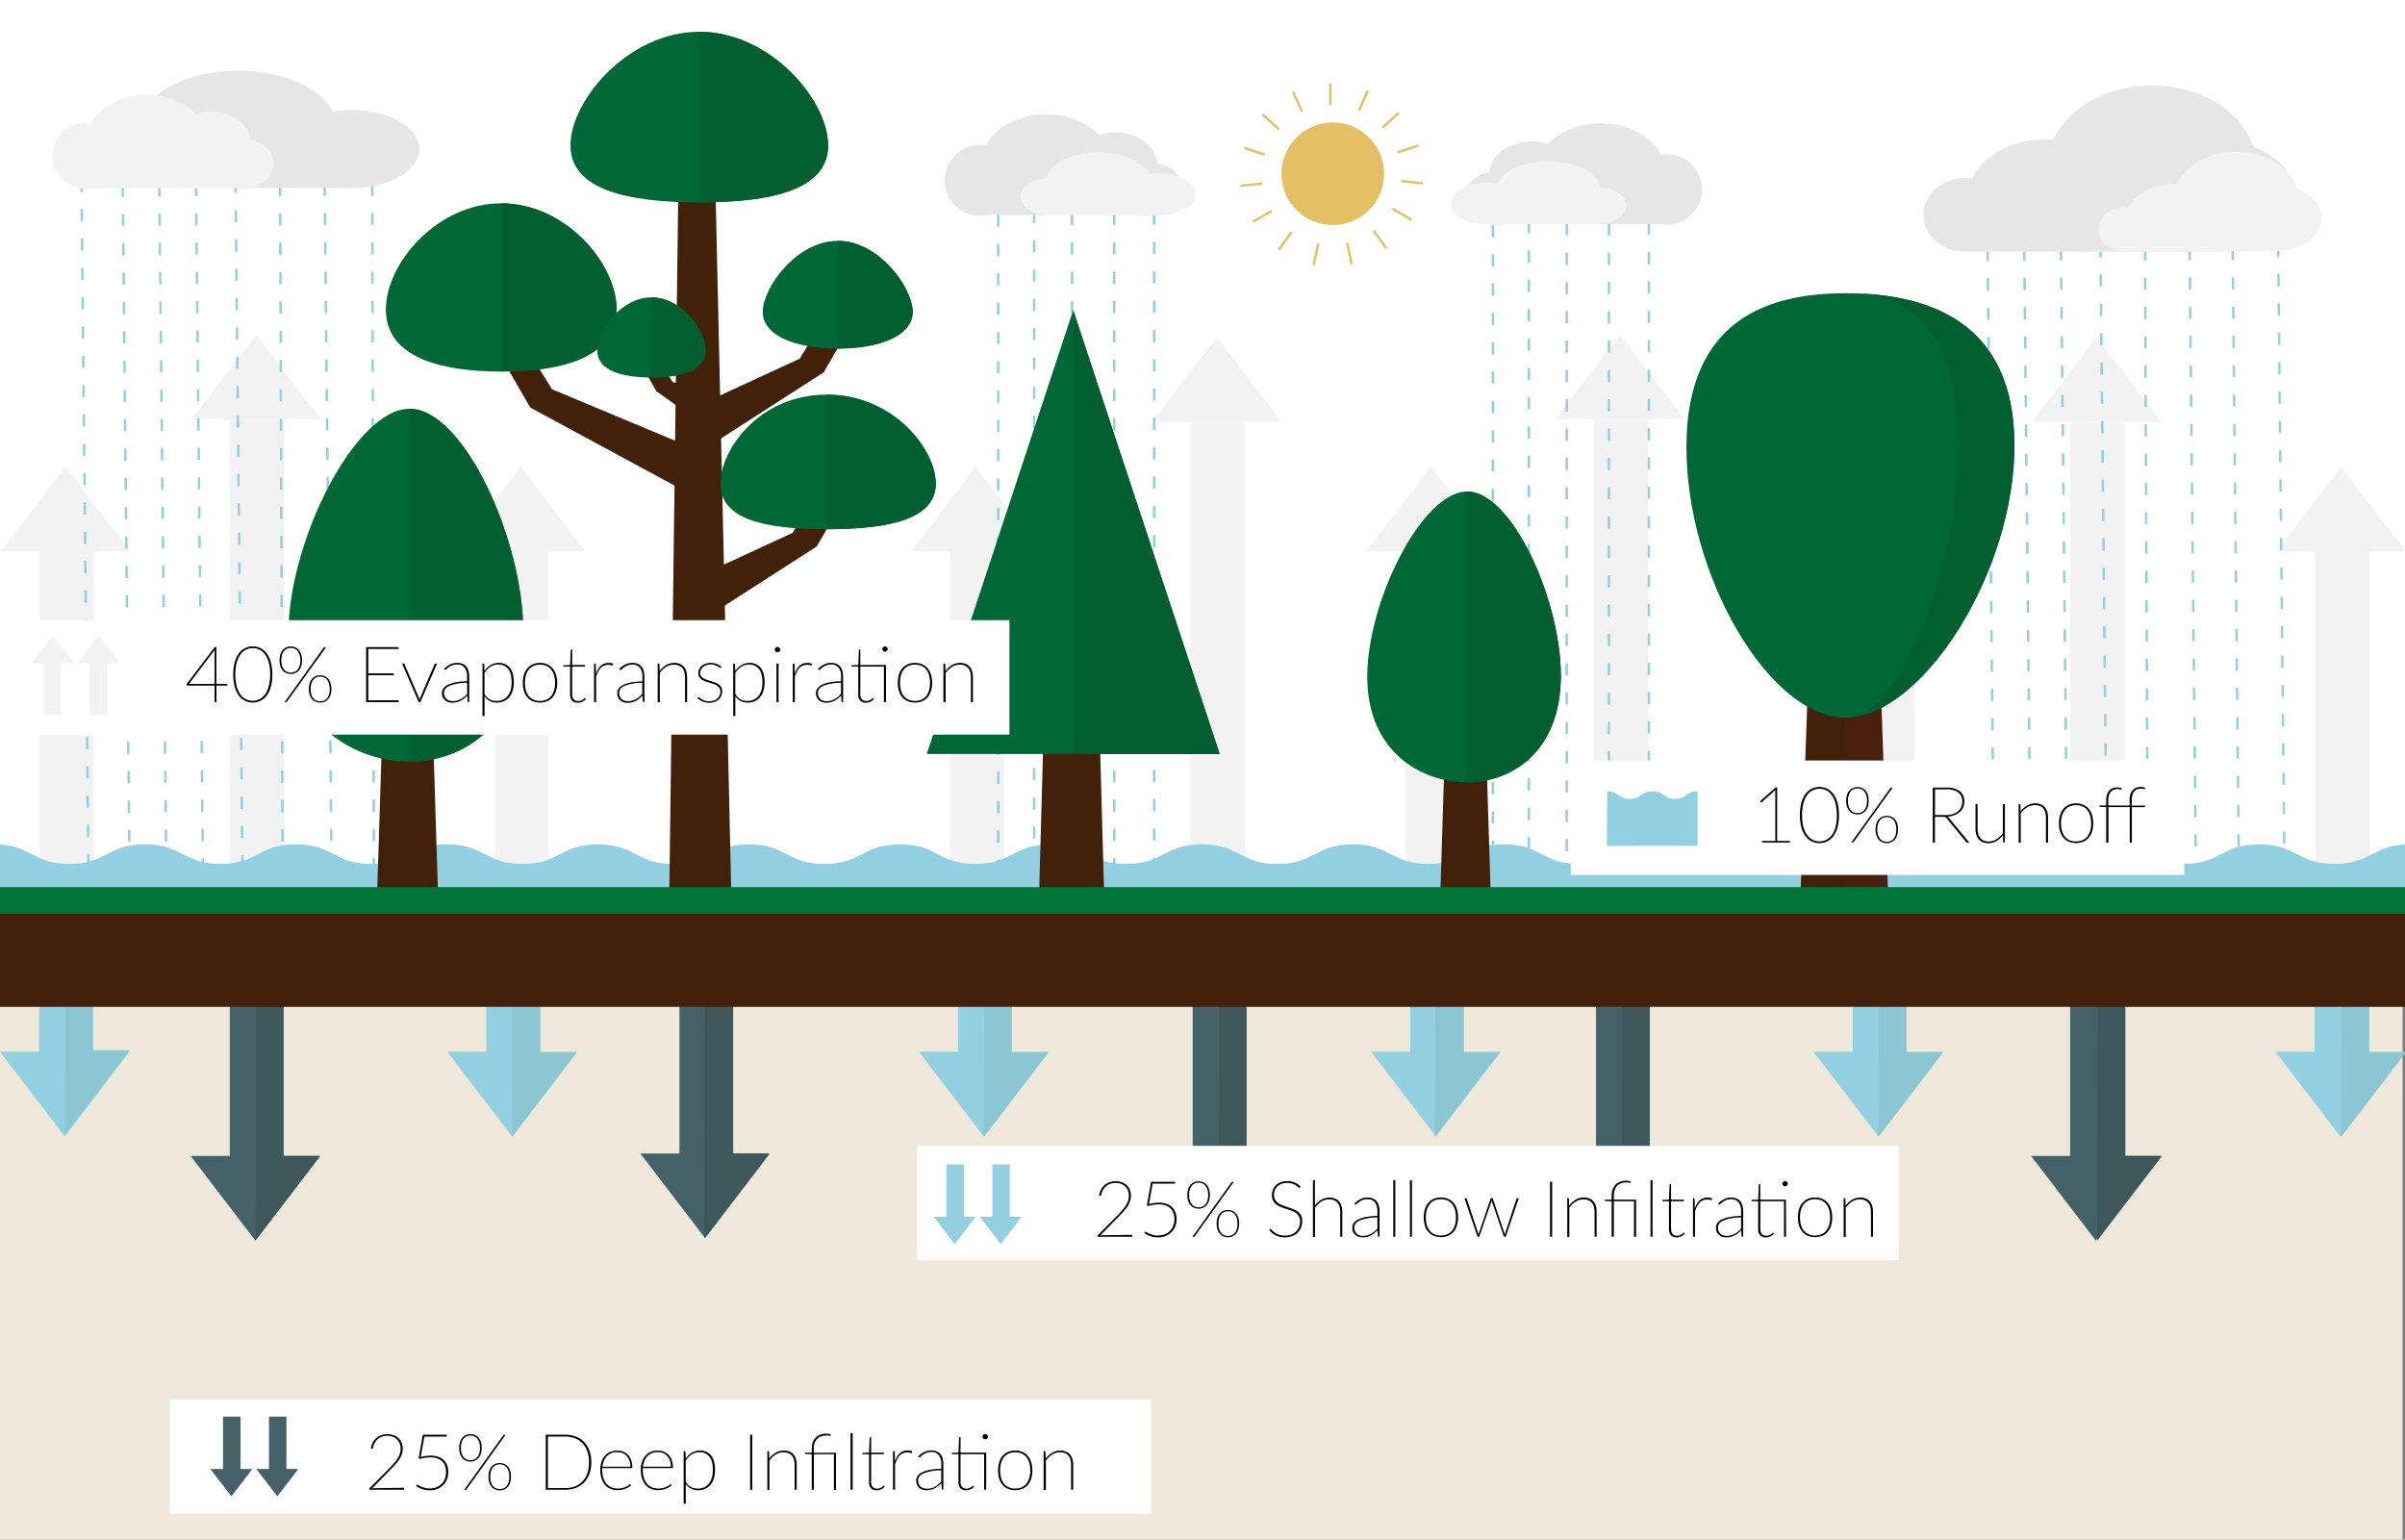 <svg xmlns="http://www.w3.org/2000/svg" viewBox="0 0 984 630"><rect x="0" y="0" width="984" height="630" fill="#808080" stroke="none"/><defs><style>.cls-1{fill:#ede8d9;}.cls-2{fill:#456168;}.cls-3{fill:#3d575b;}.cls-4{fill:#92cfe1;}.cls-5{fill:#8cc6d3;}.cls-6{fill:#fff;}.cls-7{fill:#f2f2f2;}.cls-15,.cls-8{fill:none;stroke-miterlimit:10;}.cls-8{stroke:#92cfe1;stroke-dasharray:5 7;}.cls-9{fill:#42210b;}.cls-10{fill:#006836;}.cls-11{fill:#005e2f;}.cls-12{fill:#491f0f;}.cls-13{fill:#007538;}.cls-14{fill:#ddaf3c;}.cls-14,.cls-15{opacity:0.79;}.cls-15{stroke:#ddaf3c;}.cls-16{fill:#e6e6e6;}</style></defs><title>Natural Ground Cover_3</title><g id="Natural_Ground_Cover" data-name="Natural Ground Cover"><rect id="Underground" class="cls-1" x="-1" y="363" width="984" height="267"/><g id="Deep_Infiltration" data-name="Deep Infiltration"><polygon class="cls-2" points="868.99 473 868.99 289.37 847 289.37 847 473 831 473 857.5 507.63 883.99 473 868.99 473"/><polygon class="cls-3" points="858.1 507.63 884.59 473 869.59 473 869.59 289.37 858.6 289.37 858.1 507.63"/><polygon class="cls-2" points="674.99 473 674.99 289.37 653 289.37 653 473 637 473 663.5 507.63 689.99 473 674.99 473"/><polygon class="cls-3" points="663.5 507.63 689.99 473 674.99 473 674.99 289.37 664 289.37 663.5 507.63"/><polygon class="cls-2" points="509.99 474 509.99 290.37 488 290.37 488 474 472 474 498.5 508.63 524.99 474 509.99 474"/><polygon class="cls-3" points="498.5 508.63 524.99 474 509.99 474 509.99 290.37 499 290.37 498.5 508.63"/><polygon class="cls-2" points="299.99 472 299.99 290.37 278 290.37 278 472 262 472 288.5 506.63 314.99 472 299.99 472"/><polygon class="cls-3" points="288.25 506.63 314.75 472 299.75 472 299.75 288.37 288.75 288.37 288.25 506.63"/><polygon class="cls-2" points="115.99 473 115.99 287.37 94 287.37 94 473 78 473 104.5 507.63 130.99 473 115.99 473"/><polygon class="cls-3" points="104.5 507.63 130.99 473 115.99 473 115.99 289.37 105 289.37 104.5 507.63"/></g><g id="Shallow_Infiltration" data-name="Shallow Infiltration"><polygon class="cls-4" points="969 430.37 969 364.37 946.99 364.37 946.99 430.37 931 430.37 957.5 465 983.99 430.37 969 430.37"/><polygon class="cls-5" points="957.84 465.28 984.34 430.65 969.34 430.65 969.34 353.02 958.34 353.02 957.84 465.28"/><polygon class="cls-4" points="780 430.37 780 364.37 757.99 364.37 757.99 430.37 742 430.37 768.5 465 794.99 430.37 780 430.37"/><polygon class="cls-5" points="768.5 465.28 794.99 430.65 779.99 430.65 779.99 353.02 769 353.02 768.5 465.28"/><polygon class="cls-4" points="599 430.37 599 364.37 576.99 364.37 576.99 430.37 561 430.37 587.5 465 613.99 430.37 599 430.37"/><polygon class="cls-5" points="587 465.28 613.5 430.65 598.5 430.65 598.5 353.02 587.5 353.02 587 465.28"/><polygon class="cls-4" points="414 430.37 414 364.37 391.99 364.37 391.99 430.37 376 430.37 402.5 465 428.99 430.37 414 430.37"/><polygon class="cls-5" points="402.5 465.28 428.99 430.65 413.99 430.65 413.99 353.02 403 353.02 402.5 465.28"/><polygon class="cls-4" points="221 430.37 221 364.37 198.99 364.37 198.99 430.37 183 430.37 209.5 465 235.99 430.37 221 430.37"/><polygon class="cls-5" points="209.5 465.28 235.99 430.65 220.99 430.65 220.99 353.02 210 353.02 209.5 465.28"/><polygon class="cls-4" points="38 430.37 38 364.37 15.99 364.37 15.99 430.37 0 430.37 26.5 465 52.99 430.37 38 430.37"/><polygon class="cls-5" points="26.5 464.34 52.99 429.71 37.99 429.71 37.99 352.08 27 352.08 26.5 464.34"/></g><rect id="Sky" class="cls-6" x="-0.66" width="986" height="375.23"/><g id="Evapotranspiration"><polygon class="cls-7" points="957.84 191.03 931.34 225.66 947.34 225.66 947.34 363.34 969.34 363.34 969.34 225.66 984.34 225.66 957.84 191.03"/><polygon class="cls-7" points="771.64 191.03 745.14 225.66 761.14 225.66 761.14 363.34 783.14 363.34 783.14 225.66 798.14 225.66 771.64 191.03"/><polygon class="cls-7" points="585.44 191.03 558.94 225.66 574.94 225.66 574.94 363.34 596.94 363.34 596.94 225.66 611.94 225.66 585.44 191.03"/><polygon class="cls-7" points="399.24 191.03 372.74 225.66 388.74 225.66 388.74 363.34 410.74 363.34 410.74 225.66 425.74 225.66 399.24 191.03"/><polygon class="cls-7" points="213.04 191.03 186.54 225.66 202.54 225.66 202.54 363.34 224.54 363.34 224.54 225.66 239.54 225.66 213.04 191.03"/><polygon class="cls-7" points="26.84 191.03 0.34 225.66 16.34 225.66 16.34 363.34 38.34 363.34 38.34 225.66 53.34 225.66 26.84 191.03"/><rect class="cls-7" x="847" y="173" width="22.34" height="190.34"/><polygon class="cls-7" points="857.84 138.03 831.34 172.66 884.34 172.66 857.84 138.03"/><rect class="cls-7" x="652" y="172" width="22.34" height="190.34"/><polygon class="cls-7" points="662.84 137.03 636.34 171.66 689.34 171.66 662.84 137.03"/><rect class="cls-7" x="487" y="173" width="22.34" height="190.34"/><polygon class="cls-7" points="497.84 138.03 471.34 172.66 524.34 172.66 497.84 138.03"/><rect class="cls-7" x="94" y="172" width="22.34" height="190.34"/><polygon class="cls-7" points="104.84 137.03 78.34 171.66 131.34 171.66 104.84 137.03"/></g><g id="Runoff"><path class="cls-4" d="M984.52,371v18H-2V371l-.5-25.5c15.45,0,15.45,8,30.89,8s15.45-8,30.89-8,15.45,8,30.89,8,15.45-8,30.89-8,15.45,8,30.89,8,15.45-8,30.89-8,15.44,8,30.89,8,15.44-8,30.88-8,15.45,8,30.89,8,15.44-8,30.89-8,15.44,8,30.89,8,15.44-8,30.89-8,15.44,8,30.89,8,15.44-8,30.89-8,15.44,8,30.89,8,15.44-8,30.89-8,15.44,8,30.89,8,15.44-8,30.89-8,15.45,8,30.89,8,15.45-8,30.89-8,15.45,8,30.9,8,15.44-8,30.89-8,15.44,8,30.89,8,15.45-8,30.89-8,15.44,8,30.89,8,15.45-8,30.89-8,15.45,8,30.9,8,15.45-8,30.89-8,15.45,8,30.9,8,15.45-8,30.9-8,15.45,8,30.9,8,15.45-8,30.9-8Z"/></g><g id="Rain"><line class="cls-8" x1="408.41" y1="87.79" x2="408.41" y2="359.12"/><line class="cls-8" x1="472.22" y1="86.96" x2="472.22" y2="371.62"/><line class="cls-8" x1="423.13" y1="86.25" x2="423.13" y2="359.12"/><line class="cls-8" x1="438.63" y1="87.14" x2="438.63" y2="373.11"/><line class="cls-8" x1="455.88" y1="87.14" x2="455.88" y2="360.12"/><line class="cls-8" x1="610.81" y1="92.02" x2="610.81" y2="363.35"/><line class="cls-8" x1="674.63" y1="91.18" x2="674.63" y2="375.85"/><line class="cls-8" x1="625.53" y1="90.48" x2="625.53" y2="363.35"/><line class="cls-8" x1="641.03" y1="91.36" x2="641.03" y2="377.33"/><line class="cls-8" x1="658.28" y1="91.36" x2="658.28" y2="364.35"/><line class="cls-8" x1="50.19" y1="75.55" x2="53.11" y2="364.37"/><line class="cls-8" x1="33.33" y1="73.55" x2="36.26" y2="362.37"/><line class="cls-8" x1="65.18" y1="75.4" x2="68.01" y2="355.12"/><line class="cls-8" x1="80.18" y1="75.25" x2="83.08" y2="361.2"/><line class="cls-8" x1="96.35" y1="73.97" x2="99.3" y2="364.37"/><line class="cls-8" x1="114.6" y1="75.33" x2="115.63" y2="359.12"/><line class="cls-8" x1="132.83" y1="75.14" x2="135.68" y2="356"/><line class="cls-8" x1="152.3" y1="75.14" x2="153" y2="363.34"/><line class="cls-8" x1="813.22" y1="101.83" x2="815.83" y2="359.12"/><line class="cls-8" x1="828.21" y1="101.68" x2="830.85" y2="362.34"/><line class="cls-8" x1="843.22" y1="101.53" x2="846.12" y2="387.49"/><line class="cls-8" x1="859.38" y1="100.26" x2="861.96" y2="354.68"/><line class="cls-8" x1="877.64" y1="101.61" x2="878.72" y2="355.33"/><line class="cls-8" x1="895.87" y1="101.43" x2="898.49" y2="360.12"/><line class="cls-8" x1="913.47" y1="101.43" x2="916.13" y2="364.37"/><line class="cls-8" x1="932.08" y1="100.18" x2="934.67" y2="355.12"/></g><g id="Trees"><polygon class="cls-9" points="286.26 254.43 286.75 235.37 324.31 218.03 340.48 191.51 350.59 195.16 334.16 223.61 286.26 254.43"/><polygon class="cls-9" points="284.9 171.82 284.57 158.41 275.19 156.33 264.34 138.53 257.55 140.98 268.58 160.07 284.9 171.82"/><polygon class="cls-9" points="299.27 369 273.8 369 277.65 67.78 292.53 67.78 299.27 369"/><polygon class="cls-9" points="289.15 183.16 289.64 164.1 327.2 146.76 343.37 120.24 353.48 123.89 337.05 152.34 289.15 183.16"/><polygon class="cls-9" points="279.31 200.49 278.83 181.43 225.85 159.28 210.65 134.69 200.54 138.34 216.97 166.79 279.31 200.49"/><path class="cls-10" d="M252.28,126.65c0,19-21.13,25.39-47.2,25.39s-47.2-6.38-47.2-25.39S179,83.19,205.08,83.19,252.28,107.63,252.28,126.65Z"/><path class="cls-11" d="M205.08,83.19c26.07,0,47.2,24.44,47.2,43.46S231.15,152,205.08,152Z"/><path class="cls-10" d="M382.87,197.88c0,13.92-17.26,18.67-44.67,18.67s-43.44-4.75-43.44-18.67,16-36.4,43.44-36.4S382.87,184,382.87,197.88Z"/><path class="cls-11" d="M338.2,161.48c27.41,0,44.67,22.49,44.67,36.4s-17.26,18.67-44.67,18.67Z"/><path class="cls-10" d="M373.43,127.63c0,9.83-13.73,15-30.68,15s-30.68-5.14-30.68-15,13.74-29.08,30.68-29.08S373.43,117.81,373.43,127.63Z"/><path class="cls-11" d="M342.75,98.55c16.95,0,30.68,19.26,30.68,29.08s-13.73,15-30.68,15Z"/><path class="cls-10" d="M288.68,143.36c0,8.26-9.92,11.1-22.16,11.1s-22.15-2.84-22.15-11.1,9.92-21.69,22.15-21.69S288.68,135.11,288.68,143.36Z"/><path class="cls-11" d="M266.52,121.67c12.24,0,22.16,13.44,22.16,21.69s-9.92,11.1-22.16,11.1Z"/><path class="cls-10" d="M338.82,59.47c0,18.37-23.6,23.34-52.71,23.34s-52.71-5-52.71-23.34S257,13,286.11,13,338.82,41.11,338.82,59.47Z"/><path class="cls-11" d="M286.11,13c29.11,0,52.71,28.11,52.71,46.47s-23.6,23.34-52.71,23.34Z"/><polygon class="cls-9" points="179.32 369 154.2 369 159.69 193.44 173.83 193.44 179.32 369"/><path class="cls-10" d="M214.11,258.66c0,37.75-24.42,53-46.57,53S118,297,118,259.21s27.39-91.95,49.54-91.95S214.11,220.92,214.11,258.66Z"/><path class="cls-11" d="M167.54,167.26c22.15,0,46.57,53.66,46.57,91.4s-24.42,53-46.57,53Z"/><polygon class="cls-9" points="609.96 367.4 589.25 367.4 593.78 222.71 605.43 222.71 609.96 367.4"/><path class="cls-10" d="M638.62,276.46c0,31.11-20.12,43.67-38.37,43.67s-40.84-12.1-40.84-43.22,22.58-75.79,40.84-75.79S638.62,245.35,638.62,276.46Z"/><path class="cls-11" d="M600.25,201.12c18.25,0,38.37,44.23,38.37,75.34s-20.12,43.67-38.37,43.67Z"/><polygon class="cls-9" points="771.64 369.5 736.56 369.5 744.23 151.57 763.97 151.57 771.64 369.5"/><polygon class="cls-12" points="755.1 151.57 764.97 151.57 772.64 369.5 755.1 369.5 755.1 151.57"/><path class="cls-10" d="M690,183c0-52.71,34.09-63,65-63s69.19,9.5,69.19,62.22S786,293.64,755,293.64,690,235.7,690,183Z"/><path class="cls-11" d="M757.09,120c20.07.42,44.12,10.64,44.12,62.2s-24,108.78-44.1,111.32c30.54-2.53,67.1-59.78,67.1-111.32S787.63,120.44,757.09,120Z"/><polygon class="cls-9" points="451.84 369 425.05 369 428.78 234.04 448.11 234.04 451.84 369"/><polygon class="cls-10" points="439.1 126.91 499.03 308.53 379.17 308.53 439.1 126.91"/><polygon class="cls-11" points="439.1 126.91 499.03 308.53 439.1 308.53 439.1 126.91"/></g><g id="Horizon"><rect class="cls-13" x="-10" y="363" width="1005.96" height="20"/><polygon class="cls-9" points="998 412 -7.96 412 -10 373.92 995.96 373.92 998 412"/></g><g id="Sun"><circle class="cls-14" cx="545.3" cy="71.11" r="21"/><line class="cls-15" x1="544.3" y1="43.11" x2="544.3" y2="34.11"/><line class="cls-15" x1="532.75" y1="45.78" x2="529.09" y2="37.55"/><line class="cls-15" x1="523.29" y1="52.91" x2="516.6" y2="46.89"/><line class="cls-15" x1="517.54" y1="63.28" x2="508.98" y2="60.5"/><line class="cls-15" x1="516.51" y1="75.08" x2="507.56" y2="76.02"/><line class="cls-15" x1="520.37" y1="86.29" x2="512.57" y2="90.79"/><line class="cls-15" x1="528.45" y1="94.96" x2="523.16" y2="102.24"/><line class="cls-15" x1="539.36" y1="99.59" x2="537.49" y2="108.39"/><line class="cls-15" x1="551.21" y1="99.38" x2="553.09" y2="108.18"/><line class="cls-15" x1="561.96" y1="94.37" x2="567.25" y2="101.65"/><line class="cls-15" x1="569.73" y1="85.42" x2="577.53" y2="89.92"/><line class="cls-15" x1="573.2" y1="74.09" x2="582.15" y2="75.03"/><line class="cls-15" x1="571.75" y1="62.33" x2="580.31" y2="59.54"/><line class="cls-15" x1="565.64" y1="52.17" x2="572.33" y2="46.14"/><line class="cls-15" x1="555.94" y1="45.37" x2="559.6" y2="37.15"/></g><g id="Clouds"><path class="cls-16" d="M143.49,45a48,48,0,0,0-7.41.57C131.4,36,115.89,28.93,97.48,28.93c-20.46,0-37.34,8.72-39.76,20C46.74,49.35,38,55.39,38,62.77c0,7.68,9.4,13.9,21,13.9h.32v.13h79.59c1.48.14,3,.21,4.56.21,15.53,0,28.12-7.15,28.12-16S159,45,143.49,45Z"/><path class="cls-16" d="M473.44,66.65c-.45-6.93-8-12.43-17.16-12.43a22,22,0,0,0-6.69,1c-4.85-5.12-12.7-8.45-21.55-8.45-11.13,0-20.67,5.26-24.68,12.72a15.11,15.11,0,0,0-2.35-.19,14.49,14.49,0,1,0,0,29,14.73,14.73,0,0,0,2.91-.29h63a16.87,16.87,0,0,0,3.13.29c7.65,0,13.85-4.92,13.85-11C483.94,72.15,479.47,67.84,473.44,66.65Z"/><path class="cls-7" d="M102.24,57.17c-.41-6.43-7.39-11.55-15.94-11.55a20.08,20.08,0,0,0-6.2,1c-4.51-4.76-11.8-7.85-20-7.85-10.34,0-19.19,4.88-22.92,11.81A14.27,14.27,0,0,0,35,50.36,13.46,13.46,0,1,0,37.68,77H96.23a16.14,16.14,0,0,0,2.91.27c7.1,0,12.86-4.57,12.86-10.21C112,62.28,107.84,58.27,102.24,57.17Z"/><path class="cls-16" d="M939,79.93C939,71.42,932.1,64,921.85,60c-4.43-14.32-21.26-25-41.35-25-18.71,0-34.58,9.25-40.26,22.09-.9-.06-1.82-.09-2.74-.09-14.32,0-26.45,6.76-30.53,16.09a19.2,19.2,0,0,0-3-.24c-9.39,0-17,6.75-17,15.07s7.34,14.82,16.5,15.06v0H905C923.82,102.81,939,92.56,939,79.93Z"/><path class="cls-7" d="M950,89.14c0-5.11-4.14-9.57-10.3-12-2.66-8.61-12.77-15-24.84-15-11.23,0-20.77,5.55-24.18,13.27-.54,0-1.09-.06-1.64-.06-8.61,0-15.89,4.06-18.34,9.67a10.43,10.43,0,0,0-1.78-.15c-5.64,0-10.21,4-10.21,9s4.41,8.9,9.91,9h61C940.88,102.89,950,96.73,950,89.14Z"/><path class="cls-7" d="M474.19,71a25.68,25.68,0,0,0-4,.31c-2.51-5.17-10.84-9-20.73-9-11,0-20.05,4.68-21.35,10.73-5.9.23-10.57,3.48-10.57,7.44,0,4.13,5,7.47,11.27,7.47H429V88h42.74c.8.07,1.62.11,2.45.11,8.35,0,15.11-3.84,15.11-8.58S482.54,71,474.19,71Z"/><path class="cls-16" d="M609.46,70.35c.45-6.92,8-12.43,17.16-12.43a21.84,21.84,0,0,1,6.68,1c4.86-5.12,12.71-8.45,21.56-8.45,11.13,0,20.66,5.25,24.68,12.72a15.11,15.11,0,0,1,2.35-.19,14.49,14.49,0,1,1,0,29,14.73,14.73,0,0,1-2.91-.29h-63a17.86,17.86,0,0,1-3.13.29C605.16,92,599,87.08,599,81,599,75.86,603.43,71.54,609.46,70.35Z"/><path class="cls-7" d="M608.7,74.66a27,27,0,0,1,4,.3C615.2,69.8,623.53,66,633.42,66c11,0,20.05,4.68,21.35,10.72,5.9.24,10.57,3.48,10.57,7.45s-5.05,7.46-11.27,7.46h-.17v.07H611.16c-.8.07-1.62.11-2.46.11-8.34,0-15.1-3.84-15.1-8.58S600.36,74.66,608.7,74.66Z"/></g><g id="Ten_Percent_Runoff" data-name="Ten Percent Runoff"><rect class="cls-6" x="642.68" y="311.18" width="251.01" height="46.83"/><path d="M732.35,344.12v.65H721v-.65h5.35V324.31c0-.16,0-.32,0-.5s0-.34,0-.51l-5.49,4.93a.27.27,0,0,1-.27.1.36.36,0,0,1-.24-.13l-.24-.32,6.4-5.71h.61v21.95Z"/><path d="M752.41,333.53a18.42,18.42,0,0,1-.63,5.12,10.64,10.64,0,0,1-1.72,3.56,7,7,0,0,1-2.55,2.1,7.13,7.13,0,0,1-3.1.69,7.21,7.21,0,0,1-3.11-.69,7,7,0,0,1-2.54-2.1,10.64,10.64,0,0,1-1.72-3.56,21.12,21.12,0,0,1,0-10.24,11,11,0,0,1,1.72-3.59,7,7,0,0,1,2.54-2.11,7.21,7.21,0,0,1,3.11-.69,7.13,7.13,0,0,1,3.1.69,7,7,0,0,1,2.55,2.11,11,11,0,0,1,1.72,3.59A18.47,18.47,0,0,1,752.41,333.53Zm-.88,0a18.32,18.32,0,0,0-.57-4.88,10.26,10.26,0,0,0-1.54-3.36,6.17,6.17,0,0,0-10,0,10.48,10.48,0,0,0-1.55,3.36,21.13,21.13,0,0,0,0,9.75,10.26,10.26,0,0,0,1.55,3.34,6.29,6.29,0,0,0,2.28,1.93,6.39,6.39,0,0,0,5.49,0,6.26,6.26,0,0,0,2.27-1.93A10.05,10.05,0,0,0,751,338.4,18.29,18.29,0,0,0,751.53,333.53Z"/><path d="M764.57,327.69a7.44,7.44,0,0,1-.37,2.48,5,5,0,0,1-1,1.75,4,4,0,0,1-1.46,1,4.52,4.52,0,0,1-1.76.34,4.6,4.6,0,0,1-1.79-.34,4,4,0,0,1-1.45-1,5,5,0,0,1-1-1.75,7.72,7.72,0,0,1-.36-2.48,7.87,7.87,0,0,1,.36-2.51,5,5,0,0,1,1-1.77,4,4,0,0,1,1.45-1,4.73,4.73,0,0,1,3.57,0,4,4,0,0,1,1.45,1,5,5,0,0,1,1,1.77A7.87,7.87,0,0,1,764.57,327.69Zm-.69,0a7.38,7.38,0,0,0-.31-2.29,4.64,4.64,0,0,0-.84-1.58,3.33,3.33,0,0,0-1.24-.91,3.83,3.83,0,0,0-1.5-.3,3.88,3.88,0,0,0-1.51.3,3.33,3.33,0,0,0-1.24.91,4.64,4.64,0,0,0-.84,1.58,8.58,8.58,0,0,0,0,4.57,4.63,4.63,0,0,0,.84,1.56,3.27,3.27,0,0,0,1.24.89,4.06,4.06,0,0,0,1.51.29,4,4,0,0,0,1.5-.29,3.27,3.27,0,0,0,1.24-.89,4.63,4.63,0,0,0,.84-1.56A7.35,7.35,0,0,0,763.88,327.69Zm9.55-5.22a.94.94,0,0,1,.16-.14.39.39,0,0,1,.23-.05h.56l-16,22.3a.41.41,0,0,1-.37.19h-.57Zm3.14,16.94a7.4,7.4,0,0,1-.37,2.48,5,5,0,0,1-1,1.76,4.13,4.13,0,0,1-1.46,1A4.56,4.56,0,0,1,772,345a4.67,4.67,0,0,1-1.79-.34,4,4,0,0,1-1.46-1,4.83,4.83,0,0,1-1-1.76,7.4,7.4,0,0,1-.37-2.48,7.52,7.52,0,0,1,.37-2.5,4.75,4.75,0,0,1,1-1.76,4,4,0,0,1,1.46-1,4.67,4.67,0,0,1,1.79-.34,4.54,4.54,0,0,1,1.77.34,4,4,0,0,1,1.46,1,4.91,4.91,0,0,1,1,1.76A7.52,7.52,0,0,1,776.57,339.41Zm-.69,0a7.35,7.35,0,0,0-.31-2.28,4.64,4.64,0,0,0-.84-1.58,3.33,3.33,0,0,0-1.24-.91,3.88,3.88,0,0,0-1.51-.3,3.8,3.8,0,0,0-1.51.3,3.29,3.29,0,0,0-1.23.91,4.64,4.64,0,0,0-.84,1.58,7.35,7.35,0,0,0-.31,2.28,7.26,7.26,0,0,0,.31,2.28,4.59,4.59,0,0,0,.84,1.57,3.29,3.29,0,0,0,1.23.91,4,4,0,0,0,1.51.28,4,4,0,0,0,1.51-.28,3.33,3.33,0,0,0,1.24-.91,4.59,4.59,0,0,0,.84-1.57A7.26,7.26,0,0,0,775.88,339.41Z"/><path d="M805.72,344.77H805a1,1,0,0,1-.31,0,.69.69,0,0,1-.27-.23l-7.93-9.71a1.92,1.92,0,0,0-.27-.29,1.49,1.49,0,0,0-.3-.18,1.92,1.92,0,0,0-.4-.11,4.45,4.45,0,0,0-.57,0h-3.28v10.59h-.88V322.28h5.43a9.18,9.18,0,0,1,5.56,1.42,5.05,5.05,0,0,1,1.91,4.32,5.71,5.71,0,0,1-.5,2.41,5.55,5.55,0,0,1-1.39,1.87,6.84,6.84,0,0,1-2.18,1.27,9.87,9.87,0,0,1-2.83.56,2.21,2.21,0,0,1,.56.48Zm-14.05-11.26H796a9.76,9.76,0,0,0,2.86-.38,6.44,6.44,0,0,0,2.16-1.08,4.92,4.92,0,0,0,1.36-1.72,5.4,5.4,0,0,0,.47-2.28,4.45,4.45,0,0,0-1.7-3.84,8.25,8.25,0,0,0-4.89-1.23h-4.55Z"/><path d="M820.31,329v15.77h-.38a.32.32,0,0,1-.34-.32l-.08-2.75a8.83,8.83,0,0,1-2.64,2.43,6.44,6.44,0,0,1-3.34.9,6,6,0,0,1-2.3-.41,4.21,4.21,0,0,1-1.63-1.17,5,5,0,0,1-1-1.86,9.13,9.13,0,0,1-.32-2.5V329h.84v10.09a7.85,7.85,0,0,0,.28,2.21,4.34,4.34,0,0,0,.84,1.66,3.64,3.64,0,0,0,1.42,1,5.15,5.15,0,0,0,2,.36,5.84,5.84,0,0,0,3.17-.91,9.09,9.09,0,0,0,2.62-2.5V329Z"/><path d="M826.73,332.05a8.61,8.61,0,0,1,2.63-2.41,6.46,6.46,0,0,1,3.34-.9,6,6,0,0,1,2.29.41,4.14,4.14,0,0,1,1.63,1.17,5,5,0,0,1,1,1.86,8.75,8.75,0,0,1,.33,2.5v10.09h-.85V334.68a8.31,8.31,0,0,0-.27-2.21,4.41,4.41,0,0,0-.84-1.66,3.72,3.72,0,0,0-1.42-1,5.07,5.07,0,0,0-2-.36,6,6,0,0,0-3.19.91,9,9,0,0,0-2.6,2.5v11.95h-.85V329h.4c.2,0,.31.1.32.32Z"/><path d="M849.42,328.74a7.2,7.2,0,0,1,3,.59,6.2,6.2,0,0,1,2.2,1.64,7.26,7.26,0,0,1,1.36,2.57,11.31,11.31,0,0,1,.46,3.35,11.17,11.17,0,0,1-.46,3.33,7.08,7.08,0,0,1-1.36,2.55,6,6,0,0,1-2.2,1.63,8.1,8.1,0,0,1-6,0,6,6,0,0,1-2.2-1.63,7.08,7.08,0,0,1-1.36-2.55,11.17,11.17,0,0,1-.46-3.33,11.31,11.31,0,0,1,.46-3.35,7.26,7.26,0,0,1,1.36-2.57,6.2,6.2,0,0,1,2.2-1.64A7.25,7.25,0,0,1,849.42,328.74Zm0,15.55a6.38,6.38,0,0,0,2.68-.52,5.31,5.31,0,0,0,1.93-1.51,6.46,6.46,0,0,0,1.16-2.33,11,11,0,0,0,.39-3,11.24,11.24,0,0,0-.39-3.06,6.52,6.52,0,0,0-1.16-2.36A5.23,5.23,0,0,0,852.1,330a6.95,6.95,0,0,0-5.37,0,5.23,5.23,0,0,0-1.93,1.52,6.68,6.68,0,0,0-1.16,2.36,11.25,11.25,0,0,0-.38,3.06,11,11,0,0,0,.38,3,6.62,6.62,0,0,0,1.16,2.33,5.31,5.31,0,0,0,1.93,1.51A6.42,6.42,0,0,0,849.42,344.29Z"/><path d="M861.74,344.77V330.26l-2.47-.09c-.2,0-.3-.11-.3-.24v-.32h2.77v-2.08a7.55,7.55,0,0,1,.32-2.35,4.6,4.6,0,0,1,.93-1.66,3.84,3.84,0,0,1,1.43-1,5.17,5.17,0,0,1,1.83-.32,6.45,6.45,0,0,1,1,.08,3.43,3.43,0,0,1,.87.26l-.05.37c0,.08,0,.13-.11.13a1,1,0,0,1-.31,0l-.52-.09a4,4,0,0,0-.76-.06,4.29,4.29,0,0,0-1.5.25,2.76,2.76,0,0,0-1.19.81,3.82,3.82,0,0,0-.79,1.44,6.91,6.91,0,0,0-.29,2.17v2.07h8.73v-2.29a7.53,7.53,0,0,1,.33-2.35,4.6,4.6,0,0,1,.93-1.66,3.67,3.67,0,0,1,1.42-1,4.9,4.9,0,0,1,1.84-.32,5.33,5.33,0,0,1,1,.08,3.35,3.35,0,0,1,.86.25l0,.37a.16.16,0,0,1-.13.14,1.53,1.53,0,0,1-.3,0l-.52-.09a4.18,4.18,0,0,0-.76-.06,4.55,4.55,0,0,0-1.51.25,3,3,0,0,0-1.19.81,3.79,3.79,0,0,0-.79,1.45,7.1,7.1,0,0,0-.29,2.16v2.28h5.42v.64h-5.4v14.52h-.84V330.25h-8.72v14.52Z"/><path class="cls-4" d="M657.45,346.16l.1-22.4c4.62,0,4.62,3.15,9.25,3.15s4.63-3.15,9.25-3.15,4.63,3.15,9.26,3.15,4.62-3.15,9.25-3.15v22.35Z"/></g><g id="Twentyfive_Percent_Shallow_Infiltration" data-name="Twentyfive Percent Shallow Infiltration"><rect class="cls-6" x="375.18" y="468.87" width="401.69" height="46.83"/><polygon class="cls-4" points="394.35 497.87 394.35 476.47 387.22 476.47 387.22 497.87 382.03 497.87 390.62 509.1 399.21 497.87 394.35 497.87"/><polygon class="cls-4" points="413.16 497.87 413.16 476.47 406.02 476.47 406.02 497.87 400.84 497.87 409.43 509.1 418.02 497.87 413.16 497.87"/><path d="M463,505.29a.27.27,0,0,1,.3.3v.48H449.06v-.3a.48.48,0,0,1,.06-.24,1.18,1.18,0,0,1,.13-.18l7.94-8c.65-.66,1.26-1.31,1.82-1.94a15,15,0,0,0,1.49-1.91,9.33,9.33,0,0,0,1-2,6.54,6.54,0,0,0,.37-2.19,5.53,5.53,0,0,0-.47-2.37,4.75,4.75,0,0,0-1.23-1.64,4.88,4.88,0,0,0-1.75-.95,6.68,6.68,0,0,0-2-.31,6.29,6.29,0,0,0-2.17.36,5.67,5.67,0,0,0-1.74,1,5.4,5.4,0,0,0-1.25,1.55,6.6,6.6,0,0,0-.68,2c-.07.28-.23.4-.48.37l-.4-.05a7.66,7.66,0,0,1,.76-2.48,6.39,6.39,0,0,1,1.45-1.87,6.1,6.1,0,0,1,2-1.17,7.3,7.3,0,0,1,2.51-.41,8,8,0,0,1,2.35.35,6,6,0,0,1,2,1.08,5.19,5.19,0,0,1,1.41,1.86,6.25,6.25,0,0,1,.53,2.66,7.07,7.07,0,0,1-.4,2.38,10.09,10.09,0,0,1-1.08,2.12,16.55,16.55,0,0,1-1.58,2c-.6.65-1.23,1.3-1.89,2l-7.58,7.74c.28,0,.58-.08.9-.1s.67,0,1,0Z"/><path d="M470.1,492.71a18.06,18.06,0,0,1,2.19-.44,15.06,15.06,0,0,1,2-.14,8.88,8.88,0,0,1,3.08.5,6.07,6.07,0,0,1,2.22,1.38,5.85,5.85,0,0,1,1.34,2.12,7.48,7.48,0,0,1,.46,2.69,7.76,7.76,0,0,1-.61,3.17,6.92,6.92,0,0,1-1.65,2.36,7,7,0,0,1-2.43,1.47,8.33,8.33,0,0,1-2.91.51,8.56,8.56,0,0,1-1.71-.16,9.9,9.9,0,0,1-1.54-.4,8.91,8.91,0,0,1-1.32-.59,9.62,9.62,0,0,1-1.05-.66l.24-.32a.34.34,0,0,1,.31-.16,1.29,1.29,0,0,1,.54.24,9.42,9.42,0,0,0,1,.52,10.12,10.12,0,0,0,1.51.52,8.27,8.27,0,0,0,4.64-.2,6.11,6.11,0,0,0,2.13-1.3,6,6,0,0,0,1.44-2.11,7.45,7.45,0,0,0,.53-2.89,7.11,7.11,0,0,0-.39-2.4,4.92,4.92,0,0,0-1.16-1.9,5.33,5.33,0,0,0-2-1.25,8.1,8.1,0,0,0-2.84-.45,17.71,17.71,0,0,0-4.32.63l-.56-.2,1.72-9.68h9.84v.36a.4.4,0,0,1-.12.29.52.52,0,0,1-.38.12h-8.7Z"/><path d="M495,489a7.4,7.4,0,0,1-.37,2.48,5,5,0,0,1-1,1.75,3.81,3.81,0,0,1-1.46,1,4.53,4.53,0,0,1-1.76.35,4.64,4.64,0,0,1-1.79-.35,3.78,3.78,0,0,1-1.45-1,4.86,4.86,0,0,1-1-1.75,7.68,7.68,0,0,1-.36-2.48,7.8,7.8,0,0,1,.36-2.5,5,5,0,0,1,1-1.77,3.92,3.92,0,0,1,1.45-1,4.86,4.86,0,0,1,3.57,0,4,4,0,0,1,1.46,1,5.19,5.19,0,0,1,1,1.77A7.8,7.8,0,0,1,495,489Zm-.69,0a7.42,7.42,0,0,0-.31-2.29,4.59,4.59,0,0,0-.84-1.57,3.22,3.22,0,0,0-1.24-.91,3.83,3.83,0,0,0-1.5-.3,3.88,3.88,0,0,0-1.51.3,3.22,3.22,0,0,0-1.24.91,4.59,4.59,0,0,0-.84,1.57,7.42,7.42,0,0,0-.31,2.29,7.26,7.26,0,0,0,.31,2.28,4.44,4.44,0,0,0,.84,1.56,3.19,3.19,0,0,0,1.24.9,4.06,4.06,0,0,0,1.51.29,4,4,0,0,0,1.5-.29,3.19,3.19,0,0,0,1.24-.9,4.44,4.44,0,0,0,.84-1.56A7.26,7.26,0,0,0,494.34,489Zm9.55-5.21a.71.71,0,0,1,.16-.15.49.49,0,0,1,.23-.05h.56l-16,22.31a.39.39,0,0,1-.36.19h-.58ZM507,500.71a7.4,7.4,0,0,1-.37,2.48,4.87,4.87,0,0,1-1,1.75,4,4,0,0,1-1.46,1,4.57,4.57,0,0,1-1.76.35,4.68,4.68,0,0,1-1.79-.35,3.92,3.92,0,0,1-1.46-1,4.84,4.84,0,0,1-1-1.75,7.4,7.4,0,0,1-.37-2.48,7.52,7.52,0,0,1,.37-2.5,4.89,4.89,0,0,1,1-1.76,3.92,3.92,0,0,1,1.46-1,4.68,4.68,0,0,1,1.79-.35,4.54,4.54,0,0,1,1.77.35,3.92,3.92,0,0,1,1.46,1,5.06,5.06,0,0,1,1,1.76A7.52,7.52,0,0,1,507,500.71Zm-.69,0a7.42,7.42,0,0,0-.31-2.29,4.59,4.59,0,0,0-.84-1.57,3.35,3.35,0,0,0-1.24-.92,4.06,4.06,0,0,0-1.51-.29,4,4,0,0,0-1.51.29,3.32,3.32,0,0,0-1.23.92,4.59,4.59,0,0,0-.84,1.57,7.42,7.42,0,0,0-.31,2.29,7.26,7.26,0,0,0,.31,2.28,4.59,4.59,0,0,0,.84,1.57,3.16,3.16,0,0,0,1.23.9,4,4,0,0,0,1.51.29,4.06,4.06,0,0,0,1.51-.29,3.19,3.19,0,0,0,1.24-.9A4.59,4.59,0,0,0,506,503,7.26,7.26,0,0,0,506.34,500.71Z"/><path d="M531.88,485.91a.31.31,0,0,1-.28.16c-.11,0-.27-.1-.48-.31a6.71,6.71,0,0,0-.87-.7,6.34,6.34,0,0,0-1.45-.69,7.23,7.23,0,0,0-4.5.08,4.87,4.87,0,0,0-1.7,1.06,4.42,4.42,0,0,0-1,1.54,4.82,4.82,0,0,0-.35,1.84,3.91,3.91,0,0,0,.49,2.05,4.56,4.56,0,0,0,1.31,1.39,8.91,8.91,0,0,0,1.85.94c.69.26,1.39.5,2.12.74s1.43.5,2.12.77a7.69,7.69,0,0,1,1.85,1,4.9,4.9,0,0,1,1.31,1.55,4.75,4.75,0,0,1,.5,2.28,7.24,7.24,0,0,1-.47,2.61,6.12,6.12,0,0,1-1.38,2.13,6.39,6.39,0,0,1-2.21,1.43,8.11,8.11,0,0,1-3,.52,9.9,9.9,0,0,1-2.05-.2,7.91,7.91,0,0,1-1.7-.58,6.78,6.78,0,0,1-1.42-.92,10.27,10.27,0,0,1-1.24-1.23l.2-.32.14-.12a.27.27,0,0,1,.17,0,.57.57,0,0,1,.31.2l.52.49a7.91,7.91,0,0,0,.77.64,6.21,6.21,0,0,0,1.06.65,7.7,7.7,0,0,0,1.43.49,7.83,7.83,0,0,0,1.83.2,6.94,6.94,0,0,0,2.61-.46,5.53,5.53,0,0,0,1.94-1.24,5.45,5.45,0,0,0,1.21-1.85,6.09,6.09,0,0,0,.41-2.26,4.09,4.09,0,0,0-.49-2.11,4.54,4.54,0,0,0-1.3-1.39,8.23,8.23,0,0,0-1.85-.94c-.7-.25-1.4-.49-2.12-.72s-1.43-.48-2.12-.75a7.21,7.21,0,0,1-1.85-1,4.77,4.77,0,0,1-1.31-1.57,5,5,0,0,1-.49-2.34,5.58,5.58,0,0,1,.41-2.11A5.3,5.3,0,0,1,522,485a6,6,0,0,1,2-1.24,7.19,7.19,0,0,1,2.67-.46,7.79,7.79,0,0,1,3,.54,7.6,7.6,0,0,1,2.44,1.7Z"/><path d="M538,493.3a8.71,8.71,0,0,1,2.63-2.37,6.35,6.35,0,0,1,3.31-.89,5.87,5.87,0,0,1,2.3.41,4.29,4.29,0,0,1,1.63,1.16,5.11,5.11,0,0,1,1,1.87,8.68,8.68,0,0,1,.33,2.49v10.1h-.85V496a8.23,8.23,0,0,0-.27-2.2,4.34,4.34,0,0,0-.84-1.66,3.72,3.72,0,0,0-1.42-1,5.07,5.07,0,0,0-2-.36,6,6,0,0,0-3.19.9,9.21,9.21,0,0,0-2.6,2.51v11.95h-.84V482.93H538Z"/><path d="M554.13,492.53a9.26,9.26,0,0,1,2.48-1.85,6.57,6.57,0,0,1,3-.64,5.47,5.47,0,0,1,2.15.39,4,4,0,0,1,1.51,1.13,4.88,4.88,0,0,1,.89,1.78,9,9,0,0,1,.28,2.36v10.37h-.28a.34.34,0,0,1-.37-.34l-.16-2.33c-.44.45-.88.85-1.31,1.21a7,7,0,0,1-1.4.92,6.78,6.78,0,0,1-1.58.59,7.75,7.75,0,0,1-1.87.21,5.09,5.09,0,0,1-1.49-.23,4,4,0,0,1-1.33-.7,3.51,3.51,0,0,1-1-1.24,4.27,4.27,0,0,1-.36-1.83,3.17,3.17,0,0,1,.6-1.89,4.84,4.84,0,0,1,1.86-1.47,12.8,12.8,0,0,1,3.2-1,30.32,30.32,0,0,1,4.61-.43V495.7a5.88,5.88,0,0,0-1-3.68,3.63,3.63,0,0,0-3-1.31,5.83,5.83,0,0,0-2.07.34,6.89,6.89,0,0,0-1.44.77,9.47,9.47,0,0,0-.92.77c-.22.23-.4.34-.52.34a.33.33,0,0,1-.28-.17Zm9.44,5.64a19.73,19.73,0,0,0-7.14,1.2c-1.54.69-2.31,1.67-2.31,2.92a3.53,3.53,0,0,0,.29,1.52,3.08,3.08,0,0,0,.79,1.07,3,3,0,0,0,1.11.62,3.94,3.94,0,0,0,1.28.2,6.89,6.89,0,0,0,1.87-.23,6.61,6.61,0,0,0,1.57-.63,7.86,7.86,0,0,0,1.34-.94,16.43,16.43,0,0,0,1.2-1.16Z"/><path d="M570.88,482.93v23.14h-.83V482.93Z"/><path d="M577.7,482.93v23.14h-.83V482.93Z"/><path d="M589.54,490a7.2,7.2,0,0,1,3,.58,6,6,0,0,1,2.2,1.65,7.26,7.26,0,0,1,1.36,2.57,12.1,12.1,0,0,1,0,6.68,7.08,7.08,0,0,1-1.36,2.55,5.84,5.84,0,0,1-2.2,1.62,8.07,8.07,0,0,1-6,0,5.84,5.84,0,0,1-2.2-1.62,7.08,7.08,0,0,1-1.36-2.55,12.1,12.1,0,0,1,0-6.68,7.26,7.26,0,0,1,1.36-2.57,6,6,0,0,1,2.2-1.65A7.2,7.2,0,0,1,589.54,490Zm0,15.55a6.3,6.3,0,0,0,2.69-.53,5.18,5.18,0,0,0,1.93-1.5,6.75,6.75,0,0,0,1.16-2.34,11.39,11.39,0,0,0,.38-3,11.52,11.52,0,0,0-.38-3.05,6.77,6.77,0,0,0-1.16-2.36,5.13,5.13,0,0,0-1.93-1.52,7,7,0,0,0-5.38,0,5.13,5.13,0,0,0-1.93,1.52,6.77,6.77,0,0,0-1.16,2.36,11.52,11.52,0,0,0-.38,3.05,11.39,11.39,0,0,0,.38,3,6.75,6.75,0,0,0,1.16,2.34,5.18,5.18,0,0,0,1.93,1.5A6.3,6.3,0,0,0,589.54,505.59Z"/><path d="M621.41,490.29l-5.34,15.78h-.56c-.12,0-.2-.07-.26-.22l-4.75-13.94a6.36,6.36,0,0,1-.19-.66c-.06.23-.12.45-.19.66l-4.82,13.94c0,.15-.13.22-.24.22h-.53l-5.36-15.78h.59a.41.41,0,0,1,.28.1.5.5,0,0,1,.12.19l4.5,13.65c.05.17.1.33.14.49s.07.31.1.47c0-.16.09-.32.14-.47s.09-.32.15-.49l4.7-13.79c.06-.15.15-.23.27-.23h.31a.3.3,0,0,1,.29.23l4.65,13.79c.06.17.11.34.15.5a4.21,4.21,0,0,1,.12.48c.05-.16.09-.32.13-.48s.09-.32.15-.5l4.49-13.65a.5.5,0,0,1,.15-.2.36.36,0,0,1,.24-.09Z"/><path d="M635.06,506.07h-.88v-22.5h.88Z"/><path d="M642,493.35a8.79,8.79,0,0,1,2.64-2.42A6.51,6.51,0,0,1,648,490a5.83,5.83,0,0,1,2.3.41,4.29,4.29,0,0,1,1.63,1.16,5.12,5.12,0,0,1,1,1.87,9.06,9.06,0,0,1,.32,2.49v10.1h-.84V496a8.21,8.21,0,0,0-.28-2.2,4.34,4.34,0,0,0-.84-1.66,3.68,3.68,0,0,0-1.41-1,5.1,5.1,0,0,0-2-.36,6,6,0,0,0-3.19.9,9,9,0,0,0-2.6,2.51v11.95h-.85V490.29h.4a.29.29,0,0,1,.32.32Z"/><path d="M659.4,506.07V491.56l-2.47-.1q-.3,0-.3-.24v-.32h2.77v-1.6a7.53,7.53,0,0,1,.41-2.61,5.43,5.43,0,0,1,1.19-1.94,5,5,0,0,1,1.87-1.2,6.88,6.88,0,0,1,2.43-.41,6,6,0,0,1,1,.09,3.63,3.63,0,0,1,.89.26l0,.39a.14.14,0,0,1-.12.09,1.37,1.37,0,0,1-.29,0l-.52-.08a4.56,4.56,0,0,0-.79-.05,6.54,6.54,0,0,0-2.14.33,4.4,4.4,0,0,0-1.65,1,4.45,4.45,0,0,0-1,1.72,7.16,7.16,0,0,0-.37,2.44v1.58h9.09v15.17h-.85V491.54h-8.23v14.53Z"/><path d="M676.13,482.93v23.14h-.83V482.93Z"/><path d="M686,506.33a3.15,3.15,0,0,1-2.3-.81,3.49,3.49,0,0,1-.84-2.6V491.54h-2.46q-.3,0-.3-.24V491l2.76-.11.25-6.08a.36.36,0,0,1,.08-.18.2.2,0,0,1,.17-.09h.35v6.35h5.22v.64h-5.22v11.35a3.52,3.52,0,0,0,.2,1.25,2.29,2.29,0,0,0,.51.86,1.85,1.85,0,0,0,.76.49,2.91,2.91,0,0,0,1,.15,3.09,3.09,0,0,0,1.1-.19,4.57,4.57,0,0,0,.8-.42,4.1,4.1,0,0,0,.55-.42c.14-.12.24-.19.3-.19a.28.28,0,0,1,.18.1l.21.3a3.7,3.7,0,0,1-.64.61,4.12,4.12,0,0,1-.79.47,4.28,4.28,0,0,1-.89.31A3.81,3.81,0,0,1,686,506.33Z"/><path d="M693.44,494.52a10.55,10.55,0,0,1,.84-1.91,5.81,5.81,0,0,1,1.11-1.4,4.32,4.32,0,0,1,1.43-.88,5.37,5.37,0,0,1,1.81-.29,6.26,6.26,0,0,1,1,.07,2.43,2.43,0,0,1,.87.3l-.09.49a.24.24,0,0,1-.23.18,1.79,1.79,0,0,1-.53-.12,3.61,3.61,0,0,0-1.07-.12,4.69,4.69,0,0,0-1.77.31,4.18,4.18,0,0,0-1.37.92,6.13,6.13,0,0,0-1.07,1.52,13.51,13.51,0,0,0-.84,2.13v10.35h-.85V490.29H693c.21,0,.33.12.34.36Z"/><path d="M702.92,492.53a9,9,0,0,1,2.48-1.85,6.54,6.54,0,0,1,3-.64,5.41,5.41,0,0,1,2.14.39,3.88,3.88,0,0,1,1.51,1.13,4.73,4.73,0,0,1,.89,1.78,9,9,0,0,1,.29,2.36v10.37h-.29a.34.34,0,0,1-.37-.34l-.16-2.33a16,16,0,0,1-1.31,1.21,7.28,7.28,0,0,1-1.39.92,6.86,6.86,0,0,1-1.59.59,7.75,7.75,0,0,1-1.87.21,5.09,5.09,0,0,1-1.49-.23,3.81,3.81,0,0,1-1.32-.7,3.42,3.42,0,0,1-1-1.24,4.27,4.27,0,0,1-.36-1.83,3.17,3.17,0,0,1,.6-1.89,4.81,4.81,0,0,1,1.87-1.47,12.67,12.67,0,0,1,3.2-1,30.19,30.19,0,0,1,4.61-.43V495.7a5.88,5.88,0,0,0-1-3.68,3.63,3.63,0,0,0-3-1.31,5.73,5.73,0,0,0-2.06.34,6.42,6.42,0,0,0-1.44.77,8.39,8.39,0,0,0-.92.77c-.23.23-.41.34-.52.34a.34.34,0,0,1-.29-.17Zm9.44,5.64a19.75,19.75,0,0,0-7.15,1.2c-1.54.69-2.31,1.67-2.31,2.92a3.52,3.52,0,0,0,.3,1.52,2.94,2.94,0,0,0,.78,1.07,3,3,0,0,0,1.11.62,4,4,0,0,0,1.28.2,6.84,6.84,0,0,0,1.87-.23,6.61,6.61,0,0,0,1.57-.63,8.36,8.36,0,0,0,1.35-.94c.41-.37.81-.75,1.2-1.16Z"/><path d="M730.75,506.07h-.83V491.54h-9.68v11.35a3.52,3.52,0,0,0,.2,1.25,2.29,2.29,0,0,0,.51.86,1.85,1.85,0,0,0,.76.49,2.91,2.91,0,0,0,.95.15,3,3,0,0,0,1.09-.19,4.34,4.34,0,0,0,.81-.42,4.1,4.1,0,0,0,.55-.42c.14-.12.24-.19.3-.19a.28.28,0,0,1,.18.1l.2.3a3.32,3.32,0,0,1-.63.61,4.12,4.12,0,0,1-.79.47,4.28,4.28,0,0,1-.89.31,3.81,3.81,0,0,1-1,.12,3.15,3.15,0,0,1-2.3-.81,3.49,3.49,0,0,1-.83-2.6V491.54h-2.47q-.3,0-.3-.24V491l2.78-.12.23-6.07a.36.36,0,0,1,.08-.18.2.2,0,0,1,.17-.09h.35v6.35h10.51Zm.73-21.69a.9.9,0,0,1-.1.39,1.24,1.24,0,0,1-.25.35,1.21,1.21,0,0,1-.35.24,1,1,0,0,1-.41.09,1,1,0,0,1-.42-.09,1.09,1.09,0,0,1-.35-.24.92.92,0,0,1-.24-.35.89.89,0,0,1-.09-.39,1.07,1.07,0,0,1,.33-.78,1,1,0,0,1,.77-.33,1,1,0,0,1,.41.09,1.21,1.21,0,0,1,.35.24,1.24,1.24,0,0,1,.25.35A1,1,0,0,1,731.48,484.38Z"/><path d="M742.63,490a7.2,7.2,0,0,1,3,.58,6.11,6.11,0,0,1,2.2,1.65,7.26,7.26,0,0,1,1.36,2.57,12.36,12.36,0,0,1,0,6.68,7.08,7.08,0,0,1-1.36,2.55,5.92,5.92,0,0,1-2.2,1.62,8.1,8.1,0,0,1-6,0,5.92,5.92,0,0,1-2.2-1.62,7.24,7.24,0,0,1-1.36-2.55,12.36,12.36,0,0,1,0-6.68,7.42,7.42,0,0,1,1.36-2.57,6.11,6.11,0,0,1,2.2-1.65A7.25,7.25,0,0,1,742.63,490Zm0,15.55a6.3,6.3,0,0,0,2.69-.53,5.14,5.14,0,0,0,1.92-1.5,6.42,6.42,0,0,0,1.16-2.34,11,11,0,0,0,.39-3,11.11,11.11,0,0,0-.39-3.05,6.44,6.44,0,0,0-1.16-2.36,5.09,5.09,0,0,0-1.92-1.52,7,7,0,0,0-5.38,0,5.13,5.13,0,0,0-1.93,1.52,6.6,6.6,0,0,0-1.16,2.36,11.12,11.12,0,0,0-.38,3.05,11,11,0,0,0,.38,3,6.58,6.58,0,0,0,1.16,2.34,5.18,5.18,0,0,0,1.93,1.5A6.27,6.27,0,0,0,742.63,505.59Z"/><path d="M755.12,493.35a8.88,8.88,0,0,1,2.63-2.42,6.58,6.58,0,0,1,3.34-.89,5.83,5.83,0,0,1,2.3.41,4.29,4.29,0,0,1,1.63,1.16,5.12,5.12,0,0,1,1,1.87,9.06,9.06,0,0,1,.32,2.49v10.1h-.85V496a8.23,8.23,0,0,0-.27-2.2,4.34,4.34,0,0,0-.84-1.66,3.76,3.76,0,0,0-1.41-1,5.14,5.14,0,0,0-2-.36,6,6,0,0,0-3.2.9,9,9,0,0,0-2.59,2.51v11.95h-.85V490.29h.4a.29.29,0,0,1,.32.32Z"/></g><g id="Forty_Percent_Evapotranspiration" data-name="Forty Percent Evapotranspiration"><rect class="cls-6" x="6.64" y="253.77" width="406.38" height="46.83"/><path d="M93.05,279.86v.4c0,.18-.1.27-.32.27H88.56v6.76H87.8v-6.76h-11a.49.49,0,0,1-.27-.06.33.33,0,0,1-.11-.18l-.08-.38,11.5-15.15h.68v15.1Zm-5.25,0v-13.1c0-.14,0-.28,0-.42s0-.28.05-.43L77.32,279.86Z"/><path d="M111.42,276a18.42,18.42,0,0,1-.63,5.12,10.79,10.79,0,0,1-1.72,3.57,7,7,0,0,1-2.55,2.09,7.13,7.13,0,0,1-3.1.69,7.21,7.21,0,0,1-3.11-.69,7,7,0,0,1-2.54-2.09,10.79,10.79,0,0,1-1.72-3.57,21.08,21.08,0,0,1,0-10.23,11,11,0,0,1,1.72-3.6,7,7,0,0,1,2.54-2.11,7.21,7.21,0,0,1,3.11-.69,6.93,6.93,0,0,1,5.65,2.8,11,11,0,0,1,1.72,3.6A18.4,18.4,0,0,1,111.42,276Zm-.88,0a18.24,18.24,0,0,0-.57-4.87,10.26,10.26,0,0,0-1.54-3.36,6.23,6.23,0,0,0-2.27-1.95,6.39,6.39,0,0,0-5.49,0,6.26,6.26,0,0,0-2.28,1.95,10.48,10.48,0,0,0-1.55,3.36,21.09,21.09,0,0,0,0,9.74,10.16,10.16,0,0,0,1.55,3.34,6.18,6.18,0,0,0,10,0,10,10,0,0,0,1.54-3.34A18.24,18.24,0,0,0,110.54,276Z"/><path d="M123.58,270.2a7.44,7.44,0,0,1-.37,2.48,5.27,5.27,0,0,1-1,1.75,4,4,0,0,1-1.46,1,4.52,4.52,0,0,1-1.76.34,4.64,4.64,0,0,1-1.79-.34,4.13,4.13,0,0,1-1.46-1,5.09,5.09,0,0,1-1-1.75,7.72,7.72,0,0,1-.36-2.48,7.87,7.87,0,0,1,.36-2.51,5.23,5.23,0,0,1,1-1.76,4,4,0,0,1,1.46-1.05,4.73,4.73,0,0,1,3.57,0,3.92,3.92,0,0,1,1.45,1.05,5.08,5.08,0,0,1,1,1.76A7.87,7.87,0,0,1,123.58,270.2Zm-.69,0a7.38,7.38,0,0,0-.31-2.29,4.73,4.73,0,0,0-.84-1.58,3.33,3.33,0,0,0-1.24-.91,4.05,4.05,0,0,0-3,0,3.33,3.33,0,0,0-1.24.91,4.73,4.73,0,0,0-.84,1.58,8.58,8.58,0,0,0,0,4.57,4.63,4.63,0,0,0,.84,1.56,3.27,3.27,0,0,0,1.24.89,4.05,4.05,0,0,0,3,0,3.27,3.27,0,0,0,1.24-.89,4.63,4.63,0,0,0,.84-1.56A7.35,7.35,0,0,0,122.89,270.2Zm9.55-5.22a.94.94,0,0,1,.16-.14.49.49,0,0,1,.23,0h.56l-16,22.3a.4.4,0,0,1-.36.2h-.58Zm3.14,16.95a7.44,7.44,0,0,1-.37,2.48,5.21,5.21,0,0,1-1,1.75,4.13,4.13,0,0,1-1.46,1,4.56,4.56,0,0,1-1.76.34,4.67,4.67,0,0,1-1.79-.34,4,4,0,0,1-1.46-1,5,5,0,0,1-1-1.75,7.72,7.72,0,0,1-.36-2.48,7.87,7.87,0,0,1,.36-2.51,5,5,0,0,1,1-1.76,4,4,0,0,1,1.46-1,4.67,4.67,0,0,1,1.79-.34,4.54,4.54,0,0,1,1.77.34,4,4,0,0,1,1.46,1,5.32,5.32,0,0,1,1,1.76A7.59,7.59,0,0,1,135.58,281.93Zm-.69,0a7.38,7.38,0,0,0-.31-2.29,4.64,4.64,0,0,0-.84-1.58,3.33,3.33,0,0,0-1.24-.91,3.88,3.88,0,0,0-1.51-.3,3.8,3.8,0,0,0-1.51.3,3.29,3.29,0,0,0-1.23.91,4.64,4.64,0,0,0-.84,1.58,8.58,8.58,0,0,0,0,4.57,4.63,4.63,0,0,0,.84,1.56,3.09,3.09,0,0,0,1.23.91A4,4,0,0,0,131,287a4.06,4.06,0,0,0,1.51-.29,3.12,3.12,0,0,0,1.24-.91,4.63,4.63,0,0,0,.84-1.56A7.35,7.35,0,0,0,134.89,281.93Z"/><path d="M163.11,286.53l0,.76H149.8v-22.5h13.28v.75h-12.4v10h10.45v.74H150.68v10.28Z"/><path d="M178.83,271.51,172,287.29h-.7l-6.79-15.78h.63a.3.3,0,0,1,.25.1.38.38,0,0,1,.13.19l5.86,13.65a4,4,0,0,1,.16.45c0,.16.08.31.11.46,0-.15.09-.3.13-.46a2.69,2.69,0,0,1,.16-.45l5.85-13.65a.72.72,0,0,1,.16-.21.41.41,0,0,1,.24-.08Z"/><path d="M181.67,273.75a9.31,9.31,0,0,1,2.48-1.86,6.71,6.71,0,0,1,3-.64,5.43,5.43,0,0,1,2.15.4,3.86,3.86,0,0,1,1.51,1.12,4.85,4.85,0,0,1,.89,1.79,9,9,0,0,1,.29,2.36v10.37h-.29a.35.35,0,0,1-.37-.34l-.16-2.34a16.22,16.22,0,0,1-1.31,1.22,7.78,7.78,0,0,1-1.39.92,6.84,6.84,0,0,1-1.59.58,7.75,7.75,0,0,1-1.87.21,5.07,5.07,0,0,1-1.49-.22,4,4,0,0,1-1.33-.71,3.51,3.51,0,0,1-1-1.24,4.2,4.2,0,0,1-.36-1.83,3.22,3.22,0,0,1,.6-1.89,4.79,4.79,0,0,1,1.87-1.46,12.52,12.52,0,0,1,3.2-1,29.06,29.06,0,0,1,4.6-.42v-1.87a5.86,5.86,0,0,0-1-3.68,3.61,3.61,0,0,0-3-1.31,5.52,5.52,0,0,0-2.06.34,6.42,6.42,0,0,0-1.44.77,7.4,7.4,0,0,0-.92.77c-.23.23-.41.34-.52.34a.35.35,0,0,1-.29-.18Zm9.44,5.63a20.18,20.18,0,0,0-7.14,1.2c-1.54.7-2.31,1.67-2.31,2.93A3.71,3.71,0,0,0,182,285a3,3,0,0,0,.79,1.06,2.92,2.92,0,0,0,1.11.63,4.28,4.28,0,0,0,1.28.2,7.26,7.26,0,0,0,1.87-.23,7.08,7.08,0,0,0,1.57-.64,7.34,7.34,0,0,0,1.34-.94,16.29,16.29,0,0,0,1.2-1.15Z"/><path d="M198.23,274.58a8.34,8.34,0,0,1,2.52-2.44,6.17,6.17,0,0,1,3.24-.89,5.64,5.64,0,0,1,4.62,2q1.62,2,1.62,6.06a11.09,11.09,0,0,1-.44,3.22,7.62,7.62,0,0,1-1.31,2.59,6.12,6.12,0,0,1-2.16,1.74,6.7,6.7,0,0,1-3,.63,5.71,5.71,0,0,1-5.07-2.61V293h-.85V271.51h.4a.29.29,0,0,1,.32.32Zm0,9.43a5.94,5.94,0,0,0,2.17,2.18,5.86,5.86,0,0,0,2.77.63,6,6,0,0,0,2.7-.57,5.24,5.24,0,0,0,1.92-1.57,6.92,6.92,0,0,0,1.16-2.39,11.28,11.28,0,0,0,.38-3q0-3.75-1.42-5.57a5,5,0,0,0-4.13-1.8,5.55,5.55,0,0,0-3.08.91,8.3,8.3,0,0,0-2.47,2.53Z"/><path d="M220.94,271.25a7.2,7.2,0,0,1,3,.59,6.11,6.11,0,0,1,2.2,1.65,7.21,7.21,0,0,1,1.36,2.56,11.35,11.35,0,0,1,.47,3.35,11.12,11.12,0,0,1-.47,3.33,7.21,7.21,0,0,1-1.36,2.56,6,6,0,0,1-2.2,1.62,8.1,8.1,0,0,1-6,0,6,6,0,0,1-2.2-1.62,7.37,7.37,0,0,1-1.36-2.56,11.12,11.12,0,0,1-.46-3.33,11.35,11.35,0,0,1,.46-3.35,7.37,7.37,0,0,1,1.36-2.56,6.11,6.11,0,0,1,2.2-1.65A7.25,7.25,0,0,1,220.94,271.25Zm0,15.56a6.46,6.46,0,0,0,2.69-.53,5.07,5.07,0,0,0,1.92-1.51,6.38,6.38,0,0,0,1.16-2.33,11,11,0,0,0,.39-3,11.24,11.24,0,0,0-.39-3.06,6.6,6.6,0,0,0-1.16-2.36,5.3,5.3,0,0,0-1.92-1.52,7.09,7.09,0,0,0-5.38,0,5.33,5.33,0,0,0-1.93,1.52,6.77,6.77,0,0,0-1.16,2.36,11.65,11.65,0,0,0-.38,3.06,11.44,11.44,0,0,0,.38,3,6.54,6.54,0,0,0,1.16,2.33,5.1,5.1,0,0,0,1.93,1.51A6.42,6.42,0,0,0,220.94,286.81Z"/><path d="M236.39,287.54a3.15,3.15,0,0,1-2.3-.81,3.5,3.5,0,0,1-.83-2.6V272.76h-2.47q-.3,0-.3-.24v-.29l2.77-.11.24-6.08a.46.46,0,0,1,.08-.19.21.21,0,0,1,.17-.08h.36v6.35h5.21v.64h-5.21V284.1a3.63,3.63,0,0,0,.19,1.26,2.44,2.44,0,0,0,.51.85,1.81,1.81,0,0,0,.76.49,2.91,2.91,0,0,0,1,.15,2.88,2.88,0,0,0,1.1-.19,5.09,5.09,0,0,0,.81-.41,4.66,4.66,0,0,0,.54-.42c.14-.13.24-.19.3-.19a.26.26,0,0,1,.18.09l.21.31a3.65,3.65,0,0,1-.63.61,4.21,4.21,0,0,1-.8.47,4.46,4.46,0,0,1-.89.31A4.33,4.33,0,0,1,236.39,287.54Z"/><path d="M243.87,275.73a10.07,10.07,0,0,1,.83-1.9,6.07,6.07,0,0,1,1.11-1.41,4.47,4.47,0,0,1,1.43-.87,5.17,5.17,0,0,1,1.81-.3,6.19,6.19,0,0,1,.95.08,2.18,2.18,0,0,1,.87.29l-.09.5a.22.22,0,0,1-.23.17,1.93,1.93,0,0,1-.53-.12,3.61,3.61,0,0,0-1.07-.12,4.6,4.6,0,0,0-1.76.32,3.85,3.85,0,0,0-1.38.92,5.69,5.69,0,0,0-1.06,1.52,13,13,0,0,0-.85,2.12v10.36h-.85V271.51h.38c.22,0,.33.12.34.35Z"/><path d="M253.34,273.75a9.15,9.15,0,0,1,2.48-1.86,6.68,6.68,0,0,1,3-.64,5.41,5.41,0,0,1,2.14.4,3.86,3.86,0,0,1,1.51,1.12,4.85,4.85,0,0,1,.89,1.79,9,9,0,0,1,.29,2.36v10.37h-.29A.36.36,0,0,1,263,287l-.16-2.34a14.7,14.7,0,0,1-1.31,1.22,7.78,7.78,0,0,1-1.39.92,6.93,6.93,0,0,1-1.58.58,7.84,7.84,0,0,1-1.88.21,5,5,0,0,1-1.48-.22,3.88,3.88,0,0,1-1.33-.71,3.4,3.4,0,0,1-.95-1.24,4.2,4.2,0,0,1-.36-1.83,3.22,3.22,0,0,1,.6-1.89,4.83,4.83,0,0,1,1.86-1.46,12.65,12.65,0,0,1,3.2-1,29.19,29.19,0,0,1,4.61-.42v-1.87a5.8,5.8,0,0,0-1-3.68,3.59,3.59,0,0,0-3-1.31,5.56,5.56,0,0,0-2.06.34,6.42,6.42,0,0,0-1.44.77,8.22,8.22,0,0,0-.92.77c-.23.23-.4.34-.52.34a.36.36,0,0,1-.29-.18Zm9.44,5.63a20.29,20.29,0,0,0-7.15,1.2c-1.54.7-2.31,1.67-2.31,2.93a3.55,3.55,0,0,0,.3,1.52,3,3,0,0,0,.78,1.06,3.07,3.07,0,0,0,1.11.63,4.33,4.33,0,0,0,1.28.2,7.33,7.33,0,0,0,1.88-.23,7.2,7.2,0,0,0,1.56-.64,7.77,7.77,0,0,0,1.35-.94c.41-.36.81-.75,1.2-1.15Z"/><path d="M269.9,274.57a8.52,8.52,0,0,1,2.63-2.42,6.46,6.46,0,0,1,3.34-.9,6,6,0,0,1,2.29.41,4.14,4.14,0,0,1,1.63,1.17,5.16,5.16,0,0,1,1,1.86,8.75,8.75,0,0,1,.33,2.5v10.1h-.85v-10.1A8.31,8.31,0,0,0,280,275a4.44,4.44,0,0,0-.84-1.65,3.62,3.62,0,0,0-1.42-1,5.07,5.07,0,0,0-2-.36,6,6,0,0,0-3.19.9,9,9,0,0,0-2.6,2.5v12h-.85V271.51h.4a.29.29,0,0,1,.32.32Z"/><path d="M294.94,273.13a.28.28,0,0,1-.24.14.72.72,0,0,1-.41-.22,5.59,5.59,0,0,0-.73-.46,6.66,6.66,0,0,0-1.16-.46,5.66,5.66,0,0,0-1.72-.22,5,5,0,0,0-1.72.28,4.59,4.59,0,0,0-1.33.74,3.23,3.23,0,0,0-.87,1.09,3,3,0,0,0-.3,1.3,2.24,2.24,0,0,0,.39,1.34,3.17,3.17,0,0,0,1,.92,7,7,0,0,0,1.46.64l1.66.53c.57.18,1.12.37,1.66.57a6.27,6.27,0,0,1,1.46.75,3.59,3.59,0,0,1,1,1.1,3.13,3.13,0,0,1,.39,1.62,4.81,4.81,0,0,1-.35,1.86,4.32,4.32,0,0,1-1,1.51,4.77,4.77,0,0,1-1.66,1,6.32,6.32,0,0,1-2.25.37,8,8,0,0,1-1.54-.13,6.36,6.36,0,0,1-1.28-.39,5.57,5.57,0,0,1-1.1-.6,8.91,8.91,0,0,1-1-.78l.2-.27a.66.66,0,0,1,.12-.12.32.32,0,0,1,.19,0,.76.76,0,0,1,.45.26,5.75,5.75,0,0,0,.81.58,5.82,5.82,0,0,0,1.27.59,6,6,0,0,0,1.89.26,5.52,5.52,0,0,0,1.94-.31,4,4,0,0,0,1.41-.86,3.42,3.42,0,0,0,.85-1.27,4.17,4.17,0,0,0,.29-1.54,2.49,2.49,0,0,0-.39-1.44,3.3,3.3,0,0,0-1-1,7,7,0,0,0-1.46-.66l-1.66-.53c-.57-.17-1.12-.36-1.67-.55a6.58,6.58,0,0,1-1.45-.74,3.57,3.57,0,0,1-1-1.08,3,3,0,0,1-.39-1.6,3.48,3.48,0,0,1,.36-1.54,4,4,0,0,1,1-1.32,5.06,5.06,0,0,1,1.58-.9,6,6,0,0,1,2.05-.34,7,7,0,0,1,2.43.39,6.16,6.16,0,0,1,2,1.21Z"/><path d="M300.84,274.58a8.12,8.12,0,0,1,2.52-2.44,6.17,6.17,0,0,1,3.24-.89,5.65,5.65,0,0,1,4.62,2q1.62,2,1.62,6.06a11.44,11.44,0,0,1-.44,3.22,7.62,7.62,0,0,1-1.31,2.59,6.12,6.12,0,0,1-2.16,1.74,6.73,6.73,0,0,1-3,.63,5.74,5.74,0,0,1-5.08-2.61V293H300V271.51h.39c.21,0,.31.11.32.32Zm0,9.43a6,6,0,0,0,2.18,2.18,5.86,5.86,0,0,0,2.77.63,6,6,0,0,0,2.7-.57,5.24,5.24,0,0,0,1.92-1.57,6.9,6.9,0,0,0,1.15-2.39,10.87,10.87,0,0,0,.39-3q0-3.75-1.43-5.57a5,5,0,0,0-4.13-1.8,5.57,5.57,0,0,0-3.08.91,8.54,8.54,0,0,0-2.47,2.53Z"/><path d="M319.22,265.81a1,1,0,0,1-.09.42,1.42,1.42,0,0,1-.25.34.92.92,0,0,1-.35.24,1,1,0,0,1-.41.09,1.07,1.07,0,0,1-.78-.33,1.05,1.05,0,0,1-.32-.76,1.09,1.09,0,0,1,.32-.77,1.07,1.07,0,0,1,.78-.33,1,1,0,0,1,.41.09,1.21,1.21,0,0,1,.35.24,1.48,1.48,0,0,1,.25.35A1,1,0,0,1,319.22,265.81Zm-.68,5.7v15.78h-.84V271.51Z"/><path d="M325.18,275.73a10.07,10.07,0,0,1,.83-1.9,6.07,6.07,0,0,1,1.11-1.41,4.47,4.47,0,0,1,1.43-.87,5.13,5.13,0,0,1,1.81-.3,6.19,6.19,0,0,1,.95.08,2.18,2.18,0,0,1,.87.29l-.09.5a.23.23,0,0,1-.23.17,1.93,1.93,0,0,1-.53-.12,3.61,3.61,0,0,0-1.07-.12,4.6,4.6,0,0,0-1.76.32,3.85,3.85,0,0,0-1.38.92,6.2,6.2,0,0,0-1.07,1.52,14,14,0,0,0-.84,2.12v10.36h-.85V271.51h.38c.22,0,.33.12.34.35Z"/><path d="M334.65,273.75a9.15,9.15,0,0,1,2.48-1.86,6.68,6.68,0,0,1,3-.64,5.41,5.41,0,0,1,2.14.4,3.86,3.86,0,0,1,1.51,1.12,4.85,4.85,0,0,1,.89,1.79,9,9,0,0,1,.29,2.36v10.37h-.29a.35.35,0,0,1-.37-.34l-.16-2.34a14.7,14.7,0,0,1-1.31,1.22,7.78,7.78,0,0,1-1.39.92,6.84,6.84,0,0,1-1.59.58,7.7,7.7,0,0,1-1.87.21,5,5,0,0,1-1.48-.22,3.79,3.79,0,0,1-1.33-.71,3.4,3.4,0,0,1-.95-1.24,4.2,4.2,0,0,1-.37-1.83,3.23,3.23,0,0,1,.61-1.89,4.75,4.75,0,0,1,1.86-1.46,12.65,12.65,0,0,1,3.2-1,29.19,29.19,0,0,1,4.61-.42v-1.87a5.8,5.8,0,0,0-1-3.68,3.59,3.59,0,0,0-3-1.31,5.56,5.56,0,0,0-2.06.34,6.42,6.42,0,0,0-1.44.77,7.4,7.4,0,0,0-.92.77c-.23.23-.4.34-.52.34a.36.36,0,0,1-.29-.18Zm9.44,5.63a20.24,20.24,0,0,0-7.15,1.2c-1.54.7-2.31,1.67-2.31,2.93a3.55,3.55,0,0,0,.3,1.52,3.14,3.14,0,0,0,.78,1.06,3.07,3.07,0,0,0,1.11.63,4.33,4.33,0,0,0,1.28.2,7.2,7.2,0,0,0,1.87-.23,7.08,7.08,0,0,0,1.57-.64,7.77,7.77,0,0,0,1.35-.94c.41-.36.81-.75,1.2-1.15Z"/><path d="M362.49,287.29h-.84V272.76H352V284.1a3.62,3.62,0,0,0,.2,1.26,2.17,2.17,0,0,0,.51.85,1.75,1.75,0,0,0,.76.49,2.91,2.91,0,0,0,.95.15,2.88,2.88,0,0,0,1.1-.19,4.57,4.57,0,0,0,.8-.41,4.1,4.1,0,0,0,.55-.42c.14-.13.24-.19.3-.19a.28.28,0,0,1,.18.09l.21.31a3.72,3.72,0,0,1-.64.61,4.12,4.12,0,0,1-.79.47,4.69,4.69,0,0,1-.89.31,4.33,4.33,0,0,1-.95.11,3.15,3.15,0,0,1-2.3-.81,3.45,3.45,0,0,1-.83-2.6V272.76h-2.47q-.3,0-.3-.24v-.29l2.78-.13.23-6.06a.36.36,0,0,1,.08-.19.21.21,0,0,1,.17-.08H352v6.35h10.52Zm.72-21.7a1,1,0,0,1-.1.4,1.2,1.2,0,0,1-.25.34.92.92,0,0,1-.35.24,1,1,0,0,1-.41.09,1,1,0,0,1-.42-.09.85.85,0,0,1-.35-.24.88.88,0,0,1-.24-.34.93.93,0,0,1-.09-.4,1.11,1.11,0,0,1,1.1-1.1,1.15,1.15,0,0,1,.41.08,1.21,1.21,0,0,1,.35.24,1.29,1.29,0,0,1,.25.36A1,1,0,0,1,363.21,265.59Z"/><path d="M374.36,271.25a7.2,7.2,0,0,1,3,.59,6,6,0,0,1,2.2,1.65,7.21,7.21,0,0,1,1.36,2.56,11.35,11.35,0,0,1,.47,3.35,11.12,11.12,0,0,1-.47,3.33,7.21,7.21,0,0,1-1.36,2.56,6,6,0,0,1-2.2,1.62,8.07,8.07,0,0,1-6,0,6,6,0,0,1-2.21-1.62,7.37,7.37,0,0,1-1.36-2.56,11.12,11.12,0,0,1-.46-3.33,11.35,11.35,0,0,1,.46-3.35,7.37,7.37,0,0,1,1.36-2.56,6.06,6.06,0,0,1,2.21-1.65A7.17,7.17,0,0,1,374.36,271.25Zm0,15.56a6.46,6.46,0,0,0,2.69-.53,5.07,5.07,0,0,0,1.92-1.51,6.38,6.38,0,0,0,1.16-2.33,11,11,0,0,0,.39-3,11.24,11.24,0,0,0-.39-3.06A6.6,6.6,0,0,0,379,274a5.3,5.3,0,0,0-1.92-1.52,7.09,7.09,0,0,0-5.38,0,5.33,5.33,0,0,0-1.93,1.52,6.77,6.77,0,0,0-1.16,2.36,11.65,11.65,0,0,0-.38,3.06,11.44,11.44,0,0,0,.38,3,6.54,6.54,0,0,0,1.16,2.33,5.1,5.1,0,0,0,1.93,1.51A6.42,6.42,0,0,0,374.36,286.81Z"/><path d="M386.85,274.57a8.66,8.66,0,0,1,2.64-2.42,6.43,6.43,0,0,1,3.33-.9,6,6,0,0,1,2.3.41,4.21,4.21,0,0,1,1.63,1.17,5.16,5.16,0,0,1,1,1.86,8.76,8.76,0,0,1,.32,2.5v10.1h-.84v-10.1a7.9,7.9,0,0,0-.28-2.21,4.29,4.29,0,0,0-.84-1.65,3.66,3.66,0,0,0-1.41-1,5.1,5.1,0,0,0-2-.36,6,6,0,0,0-3.19.9,8.92,8.92,0,0,0-2.6,2.5v12H386V271.51h.4a.29.29,0,0,1,.32.32Z"/><polygon class="cls-7" points="17.84 271.33 17.84 292.73 24.98 292.73 24.98 271.33 30.16 271.33 21.57 260.1 12.98 271.33 17.84 271.33"/><polygon class="cls-7" points="36.65 271.33 36.65 292.73 43.78 292.73 43.78 271.33 48.97 271.33 40.38 260.1 31.79 271.33 36.65 271.33"/></g><g id="Twentyfive_Deep_Infiltration" data-name="Twentyfive Deep Infiltration"><rect class="cls-6" x="69.46" y="572.57" width="401.69" height="46.83"/><path d="M165,608.79a.28.28,0,0,1,.31.31v.48H151.1v-.31a.59.59,0,0,1,.05-.23.86.86,0,0,1,.14-.18l7.93-8c.66-.66,1.26-1.31,1.83-1.94a18,18,0,0,0,1.49-1.91,9.52,9.52,0,0,0,1-2,6.39,6.39,0,0,0,.37-2.2,5.52,5.52,0,0,0-.46-2.36,4.66,4.66,0,0,0-1.23-1.64,5,5,0,0,0-1.76-1,6.9,6.9,0,0,0-2-.3,6.2,6.2,0,0,0-2.16.36,5.73,5.73,0,0,0-1.75,1,5.57,5.57,0,0,0-1.25,1.55,6.78,6.78,0,0,0-.68,2c-.07.28-.23.4-.48.37l-.39,0a7.64,7.64,0,0,1,.75-2.49,6.38,6.38,0,0,1,1.45-1.86,6.52,6.52,0,0,1,2-1.18,7.57,7.57,0,0,1,2.52-.4,7.73,7.73,0,0,1,2.35.35,5.58,5.58,0,0,1,2,1.08,5.15,5.15,0,0,1,1.41,1.85,6.3,6.3,0,0,1,.53,2.67,6.83,6.83,0,0,1-.4,2.38,9.78,9.78,0,0,1-1.08,2.11,15.76,15.76,0,0,1-1.57,2q-.9,1-1.89,2l-7.59,7.75.91-.11c.32,0,.67,0,1,0Z"/><path d="M172.14,596.22a17.54,17.54,0,0,1,2.18-.44,15.18,15.18,0,0,1,2-.14,8.84,8.84,0,0,1,3.08.5,6.07,6.07,0,0,1,2.22,1.38,5.83,5.83,0,0,1,1.35,2.11,7.8,7.8,0,0,1,.45,2.7,8,8,0,0,1-.6,3.17,7,7,0,0,1-1.66,2.36,7.38,7.38,0,0,1-2.42,1.47,8.34,8.34,0,0,1-2.92.5,9.54,9.54,0,0,1-1.71-.15,10.07,10.07,0,0,1-1.53-.41,8.9,8.9,0,0,1-1.32-.58,9.62,9.62,0,0,1-1.05-.66l.24-.32a.31.31,0,0,1,.3-.16,1.32,1.32,0,0,1,.55.24,8.32,8.32,0,0,0,1,.52,11.93,11.93,0,0,0,1.51.52,7.82,7.82,0,0,0,2,.24,7.67,7.67,0,0,0,2.6-.44,6.26,6.26,0,0,0,2.13-1.3,6,6,0,0,0,1.44-2.11,8,8,0,0,0,.15-5.3,5,5,0,0,0-3.14-3.14,8,8,0,0,0-2.83-.45,18,18,0,0,0-4.32.62l-.56-.19,1.71-9.68h9.84v.35a.41.41,0,0,1-.12.3.52.52,0,0,1-.38.12h-8.7Z"/><path d="M197.06,592.49a7.68,7.68,0,0,1-.36,2.48,5.12,5.12,0,0,1-1,1.75,3.89,3.89,0,0,1-1.45,1,4.68,4.68,0,0,1-3.55,0,3.92,3.92,0,0,1-1.46-1,4.93,4.93,0,0,1-1-1.75,7.68,7.68,0,0,1-.36-2.48,7.8,7.8,0,0,1,.36-2.5,5,5,0,0,1,1-1.77,4,4,0,0,1,1.46-1.05,4.6,4.6,0,0,1,1.79-.34,4.54,4.54,0,0,1,1.77.34,4,4,0,0,1,1.46,1.05,5,5,0,0,1,1,1.77A7.8,7.8,0,0,1,197.06,592.49Zm-.68,0a7.36,7.36,0,0,0-.32-2.29,4.27,4.27,0,0,0-.84-1.57,3.27,3.27,0,0,0-1.24-.92,4,4,0,0,0-3,0,3.27,3.27,0,0,0-1.24.92,4.27,4.27,0,0,0-.84,1.57,7.36,7.36,0,0,0-.32,2.29,7.24,7.24,0,0,0,.32,2.28,4.3,4.3,0,0,0,.84,1.56,3.22,3.22,0,0,0,1.24.9,4.16,4.16,0,0,0,3,0,3.22,3.22,0,0,0,1.24-.9,4.3,4.3,0,0,0,.84-1.56A7.24,7.24,0,0,0,196.38,592.49Zm9.55-5.22a.52.52,0,0,1,.16-.14.45.45,0,0,1,.22,0h.56l-16,22.31a.44.44,0,0,1-.37.19h-.58Zm3.13,17a7.72,7.72,0,0,1-.36,2.48,5.12,5.12,0,0,1-1,1.75,4.16,4.16,0,0,1-1.47,1,4.52,4.52,0,0,1-1.76.34,4.62,4.62,0,0,1-1.78-.34,4.07,4.07,0,0,1-1.47-1,5.09,5.09,0,0,1-1-1.75,7.72,7.72,0,0,1-.36-2.48,7.87,7.87,0,0,1,.36-2.51,5.14,5.14,0,0,1,1-1.76,4.07,4.07,0,0,1,1.47-1,4.83,4.83,0,0,1,3.56,0,4,4,0,0,1,1.45,1,5.17,5.17,0,0,1,1,1.76A7.87,7.87,0,0,1,209.06,604.22Zm-.68,0a7.36,7.36,0,0,0-.32-2.29,4.32,4.32,0,0,0-.84-1.58,3.25,3.25,0,0,0-1.24-.91,4,4,0,0,0-1.51-.29,4,4,0,0,0-1.5.29,3.29,3.29,0,0,0-1.23.91,4.32,4.32,0,0,0-.84,1.58,8.32,8.32,0,0,0,0,4.57,4.35,4.35,0,0,0,.84,1.57,3.16,3.16,0,0,0,1.23.9,4,4,0,0,0,1.5.29A4,4,0,0,0,206,609a3.12,3.12,0,0,0,1.24-.9,4.35,4.35,0,0,0,.84-1.57A7.33,7.33,0,0,0,208.38,604.22Z"/><path d="M241.93,598.33a13.68,13.68,0,0,1-.77,4.73,9.9,9.9,0,0,1-2.16,3.53,9.28,9.28,0,0,1-3.33,2.22,11.51,11.51,0,0,1-4.27.77h-8.11v-22.5h8.11a11.51,11.51,0,0,1,4.27.77,9.28,9.28,0,0,1,3.33,2.22,9.9,9.9,0,0,1,2.16,3.53A13.68,13.68,0,0,1,241.93,598.33Zm-.93,0a13.19,13.19,0,0,0-.7-4.47,9.3,9.3,0,0,0-2-3.31,8.58,8.58,0,0,0-3-2,10.45,10.45,0,0,0-3.9-.71h-7.23v21.06h7.23a10.45,10.45,0,0,0,3.9-.71,8.45,8.45,0,0,0,3-2,9.3,9.3,0,0,0,2-3.31A13.15,13.15,0,0,0,241,598.33Z"/><path d="M258.28,607.64a3.79,3.79,0,0,1-.9.79,7.4,7.4,0,0,1-1.32.68,11.31,11.31,0,0,1-1.61.48,8.84,8.84,0,0,1-1.79.18,7.24,7.24,0,0,1-2.92-.57,6,6,0,0,1-2.22-1.64,7.45,7.45,0,0,1-1.42-2.63,11.79,11.79,0,0,1-.49-3.56,9.93,9.93,0,0,1,.47-3.16,7.07,7.07,0,0,1,1.37-2.47,6.11,6.11,0,0,1,2.19-1.62,7.21,7.21,0,0,1,2.94-.57,6.56,6.56,0,0,1,2.4.44,5.58,5.58,0,0,1,1.94,1.32,6.2,6.2,0,0,1,1.3,2.16,8.28,8.28,0,0,1,.48,2.92c0,.23-.1.34-.29.34h-12a1.67,1.67,0,0,0,0,.31v.33a11.18,11.18,0,0,0,.45,3.33,7,7,0,0,0,1.26,2.41,5.24,5.24,0,0,0,2,1.48,6.32,6.32,0,0,0,2.58.51,7.87,7.87,0,0,0,2.19-.28,8.43,8.43,0,0,0,1.56-.62,6.79,6.79,0,0,0,1-.61,1.17,1.17,0,0,1,.44-.28.26.26,0,0,1,.21.09Zm-.35-7.47a7.44,7.44,0,0,0-.41-2.54,5.66,5.66,0,0,0-1.12-1.88,4.69,4.69,0,0,0-1.69-1.16,5.43,5.43,0,0,0-2.11-.4,6.51,6.51,0,0,0-2.41.42,5.22,5.22,0,0,0-1.83,1.21,6,6,0,0,0-1.24,1.89,8.37,8.37,0,0,0-.62,2.46Z"/><path d="M274.86,607.64a4.23,4.23,0,0,1-.9.79,7.76,7.76,0,0,1-1.32.68,11.86,11.86,0,0,1-1.62.48,8.74,8.74,0,0,1-1.78.18,7.21,7.21,0,0,1-2.92-.57,6.13,6.13,0,0,1-2.23-1.64,7.44,7.44,0,0,1-1.41-2.63,11.77,11.77,0,0,1-.5-3.56,9.93,9.93,0,0,1,.48-3.16,7.21,7.21,0,0,1,1.36-2.47,6.2,6.2,0,0,1,2.19-1.62,7.29,7.29,0,0,1,3-.57,6.51,6.51,0,0,1,2.39.44,5.62,5.62,0,0,1,1.95,1.32,6.36,6.36,0,0,1,1.3,2.16,8.52,8.52,0,0,1,.47,2.92c0,.23-.1.34-.29.34H263c0,.11,0,.21,0,.31v.33a11.18,11.18,0,0,0,.45,3.33,6.82,6.82,0,0,0,1.27,2.41,5.21,5.21,0,0,0,2,1.48,6.4,6.4,0,0,0,2.59.51,7.87,7.87,0,0,0,2.19-.28,8,8,0,0,0,1.55-.62,6.43,6.43,0,0,0,1-.61,1.17,1.17,0,0,1,.44-.28.29.29,0,0,1,.21.09Zm-.36-7.47a7.2,7.2,0,0,0-.41-2.54,5.5,5.5,0,0,0-1.12-1.88,4.57,4.57,0,0,0-1.68-1.16,5.48,5.48,0,0,0-2.12-.4,6.5,6.5,0,0,0-2.4.42,5.36,5.36,0,0,0-1.84,1.21,5.94,5.94,0,0,0-1.23,1.89,8.07,8.07,0,0,0-.62,2.46Z"/><path d="M280.55,596.87a8.23,8.23,0,0,1,2.52-2.44,6.16,6.16,0,0,1,3.24-.88,5.64,5.64,0,0,1,4.62,2q1.62,2,1.62,6.06a11.39,11.39,0,0,1-.44,3.22,7.53,7.53,0,0,1-1.31,2.59,6.12,6.12,0,0,1-2.16,1.74,6.71,6.71,0,0,1-3,.63,5.74,5.74,0,0,1-5.07-2.61v8.13h-.85V593.8h.4c.21,0,.31.11.33.32Zm0,9.43a6,6,0,0,0,2.18,2.18,5.86,5.86,0,0,0,2.77.63,6.17,6.17,0,0,0,2.7-.56,5.37,5.37,0,0,0,1.92-1.58,6.94,6.94,0,0,0,1.15-2.38,11,11,0,0,0,.39-3c0-2.5-.48-4.36-1.43-5.56a4.93,4.93,0,0,0-4.13-1.81,5.6,5.6,0,0,0-3.08.91,8.54,8.54,0,0,0-2.47,2.53Z"/><path d="M307.8,609.58h-.88v-22.5h.88Z"/><path d="M314.74,596.86a8.75,8.75,0,0,1,2.63-2.42,6.45,6.45,0,0,1,3.34-.89,6.06,6.06,0,0,1,2.3.4,4.43,4.43,0,0,1,1.63,1.17,5,5,0,0,1,1,1.87,8.63,8.63,0,0,1,.33,2.49v10.1h-.85v-10.1a8.31,8.31,0,0,0-.27-2.21,4.29,4.29,0,0,0-.84-1.65,3.76,3.76,0,0,0-1.41-1,5.14,5.14,0,0,0-2-.36,6,6,0,0,0-3.2.9,9.21,9.21,0,0,0-2.6,2.51v12h-.84V593.8h.4a.29.29,0,0,1,.32.32Z"/><path d="M332.13,609.58V595.07l-2.46-.1q-.3,0-.3-.24v-.32h2.76v-1.6a7.62,7.62,0,0,1,.42-2.62,5.33,5.33,0,0,1,1.19-1.93,5,5,0,0,1,1.87-1.2,6.88,6.88,0,0,1,2.43-.41,6.1,6.1,0,0,1,1,.09,3.24,3.24,0,0,1,.89.26l-.05.39a.12.12,0,0,1-.12.09,1.3,1.3,0,0,1-.28,0l-.52-.09a6,6,0,0,0-.79,0,6.54,6.54,0,0,0-2.14.33,4.4,4.4,0,0,0-1.65,1,4.6,4.6,0,0,0-1.06,1.72,7.38,7.38,0,0,0-.36,2.44v1.58h9.08v15.17h-.84V595.05H333v14.53Z"/><path d="M348.87,586.44v23.14H348V586.44Z"/><path d="M358.71,609.83a3.19,3.19,0,0,1-2.3-.8,3.49,3.49,0,0,1-.84-2.6V595.05h-2.46q-.3,0-.3-.24v-.29l2.76-.11.24-6.08a.48.48,0,0,1,.08-.18.23.23,0,0,1,.18-.09h.35v6.35h5.22v.64h-5.22v11.34a3.89,3.89,0,0,0,.19,1.26,2.44,2.44,0,0,0,.52.86,1.83,1.83,0,0,0,.76.48,2.67,2.67,0,0,0,.95.16,2.83,2.83,0,0,0,1.09-.2,3.82,3.82,0,0,0,.81-.41,4.1,4.1,0,0,0,.55-.42.55.55,0,0,1,.3-.19.28.28,0,0,1,.18.1l.2.3a3.65,3.65,0,0,1-.63.61,4.12,4.12,0,0,1-.79.47,4.79,4.79,0,0,1-.9.31A3.72,3.72,0,0,1,358.71,609.83Z"/><path d="M366.18,598a10.55,10.55,0,0,1,.83-1.91,5.85,5.85,0,0,1,1.12-1.41,4.36,4.36,0,0,1,1.43-.87,5.33,5.33,0,0,1,1.81-.29,6.35,6.35,0,0,1,.95.07,2.48,2.48,0,0,1,.87.29l-.1.5a.22.22,0,0,1-.22.18,1.9,1.9,0,0,1-.54-.12,3.54,3.54,0,0,0-1.06-.12,4.69,4.69,0,0,0-1.77.31,3.94,3.94,0,0,0-1.37.92,6,6,0,0,0-1.07,1.52,14.52,14.52,0,0,0-.85,2.13v10.35h-.84V593.8h.38a.32.32,0,0,1,.34.35Z"/><path d="M375.65,596a9.05,9.05,0,0,1,2.48-1.85,6.57,6.57,0,0,1,3-.64,5.43,5.43,0,0,1,2.15.39,3.88,3.88,0,0,1,1.51,1.13,4.73,4.73,0,0,1,.89,1.78,9,9,0,0,1,.29,2.36v10.37h-.29a.34.34,0,0,1-.37-.34l-.16-2.33c-.44.44-.88.85-1.31,1.21a7.78,7.78,0,0,1-1.39.92,7.34,7.34,0,0,1-1.59.59,8.31,8.31,0,0,1-1.87.2,5.07,5.07,0,0,1-1.49-.22,4,4,0,0,1-1.33-.7,3.6,3.6,0,0,1-.95-1.24,4.28,4.28,0,0,1-.36-1.84,3.17,3.17,0,0,1,.6-1.88,4.72,4.72,0,0,1,1.87-1.47,12.55,12.55,0,0,1,3.2-1,30.17,30.17,0,0,1,4.6-.43v-1.87a5.86,5.86,0,0,0-1-3.68,3.63,3.63,0,0,0-3-1.31,5.52,5.52,0,0,0-2.06.34,6.42,6.42,0,0,0-1.44.77,6.72,6.72,0,0,0-.92.77c-.23.23-.41.34-.52.34a.36.36,0,0,1-.29-.17Zm9.44,5.63a20.18,20.18,0,0,0-7.14,1.2c-1.54.7-2.31,1.67-2.31,2.93a3.68,3.68,0,0,0,.29,1.52,3.17,3.17,0,0,0,.79,1.07,3,3,0,0,0,1.11.62,4.28,4.28,0,0,0,1.28.2A7.26,7.26,0,0,0,381,609a7.57,7.57,0,0,0,1.57-.63,7.92,7.92,0,0,0,1.34-1,14.45,14.45,0,0,0,1.2-1.15Z"/><path d="M403.49,609.58h-.83V595.05H393v11.34a3.89,3.89,0,0,0,.19,1.26,2.44,2.44,0,0,0,.52.86,1.83,1.83,0,0,0,.76.48,2.67,2.67,0,0,0,.95.16,2.83,2.83,0,0,0,1.09-.2,3.82,3.82,0,0,0,.81-.41,4.1,4.1,0,0,0,.55-.42.55.55,0,0,1,.3-.19.28.28,0,0,1,.18.1l.2.3a3.65,3.65,0,0,1-.63.61,4.12,4.12,0,0,1-.79.47,4.79,4.79,0,0,1-.9.31,3.72,3.72,0,0,1-.94.11,3.19,3.19,0,0,1-2.3-.8,3.49,3.49,0,0,1-.84-2.6V595.05h-2.46q-.3,0-.3-.24v-.29l2.78-.13.22-6.06a.48.48,0,0,1,.08-.18.21.21,0,0,1,.18-.09H393v6.35h10.51Zm.72-21.7a.93.93,0,0,1-.09.4,1.72,1.72,0,0,1-.25.35,1.21,1.21,0,0,1-.35.24,1.19,1.19,0,0,1-.41.08,1.16,1.16,0,0,1-.42-.08,1.13,1.13,0,0,1-.36-.24,1.36,1.36,0,0,1-.24-.35,1.1,1.1,0,0,1-.08-.4,1.11,1.11,0,0,1,1.1-1.1,1,1,0,0,1,.41.09.92.92,0,0,1,.35.24,1.3,1.3,0,0,1,.25.35A1,1,0,0,1,404.21,587.88Z"/><path d="M415.37,593.55a7.2,7.2,0,0,1,3,.58,6.11,6.11,0,0,1,2.2,1.65,7.17,7.17,0,0,1,1.36,2.57,12.36,12.36,0,0,1,0,6.68,7.25,7.25,0,0,1-1.36,2.55,6,6,0,0,1-2.2,1.62,8.1,8.1,0,0,1-6,0,6,6,0,0,1-2.2-1.62,7.25,7.25,0,0,1-1.36-2.55,12.36,12.36,0,0,1,0-6.68,7.17,7.17,0,0,1,1.36-2.57,6.11,6.11,0,0,1,2.2-1.65A7.25,7.25,0,0,1,415.37,593.55Zm0,15.55a6.38,6.38,0,0,0,2.68-.53,5.18,5.18,0,0,0,1.93-1.5,6.42,6.42,0,0,0,1.16-2.34,11,11,0,0,0,.39-3,11.24,11.24,0,0,0-.39-3.06,6.6,6.6,0,0,0-1.16-2.36,5.33,5.33,0,0,0-1.93-1.52,7.07,7.07,0,0,0-5.37,0,5.33,5.33,0,0,0-1.93,1.52,6.77,6.77,0,0,0-1.16,2.36,11.25,11.25,0,0,0-.38,3.06,11,11,0,0,0,.38,3,6.58,6.58,0,0,0,1.16,2.34,5.18,5.18,0,0,0,1.93,1.5A6.42,6.42,0,0,0,415.37,609.1Z"/><path d="M427.86,596.86a8.63,8.63,0,0,1,2.63-2.42,6.45,6.45,0,0,1,3.34-.89,6.06,6.06,0,0,1,2.3.4,4.43,4.43,0,0,1,1.63,1.17,5.11,5.11,0,0,1,1,1.87,8.63,8.63,0,0,1,.33,2.49v10.1h-.85v-10.1a8.31,8.31,0,0,0-.27-2.21,4.29,4.29,0,0,0-.84-1.65,3.76,3.76,0,0,0-1.41-1,5.14,5.14,0,0,0-2-.36,6,6,0,0,0-3.2.9,9.21,9.21,0,0,0-2.6,2.51v12H427V593.8h.41c.2,0,.3.11.32.32Z"/><polygon class="cls-2" points="98.39 601.07 98.39 579.66 91.25 579.66 91.25 601.07 86.06 601.07 94.66 612.29 103.25 601.07 98.39 601.07"/><polygon class="cls-2" points="117.19 601.07 117.19 579.66 110.06 579.66 110.06 601.07 104.87 601.07 113.46 612.29 122.06 601.07 117.19 601.07"/></g></g></svg>